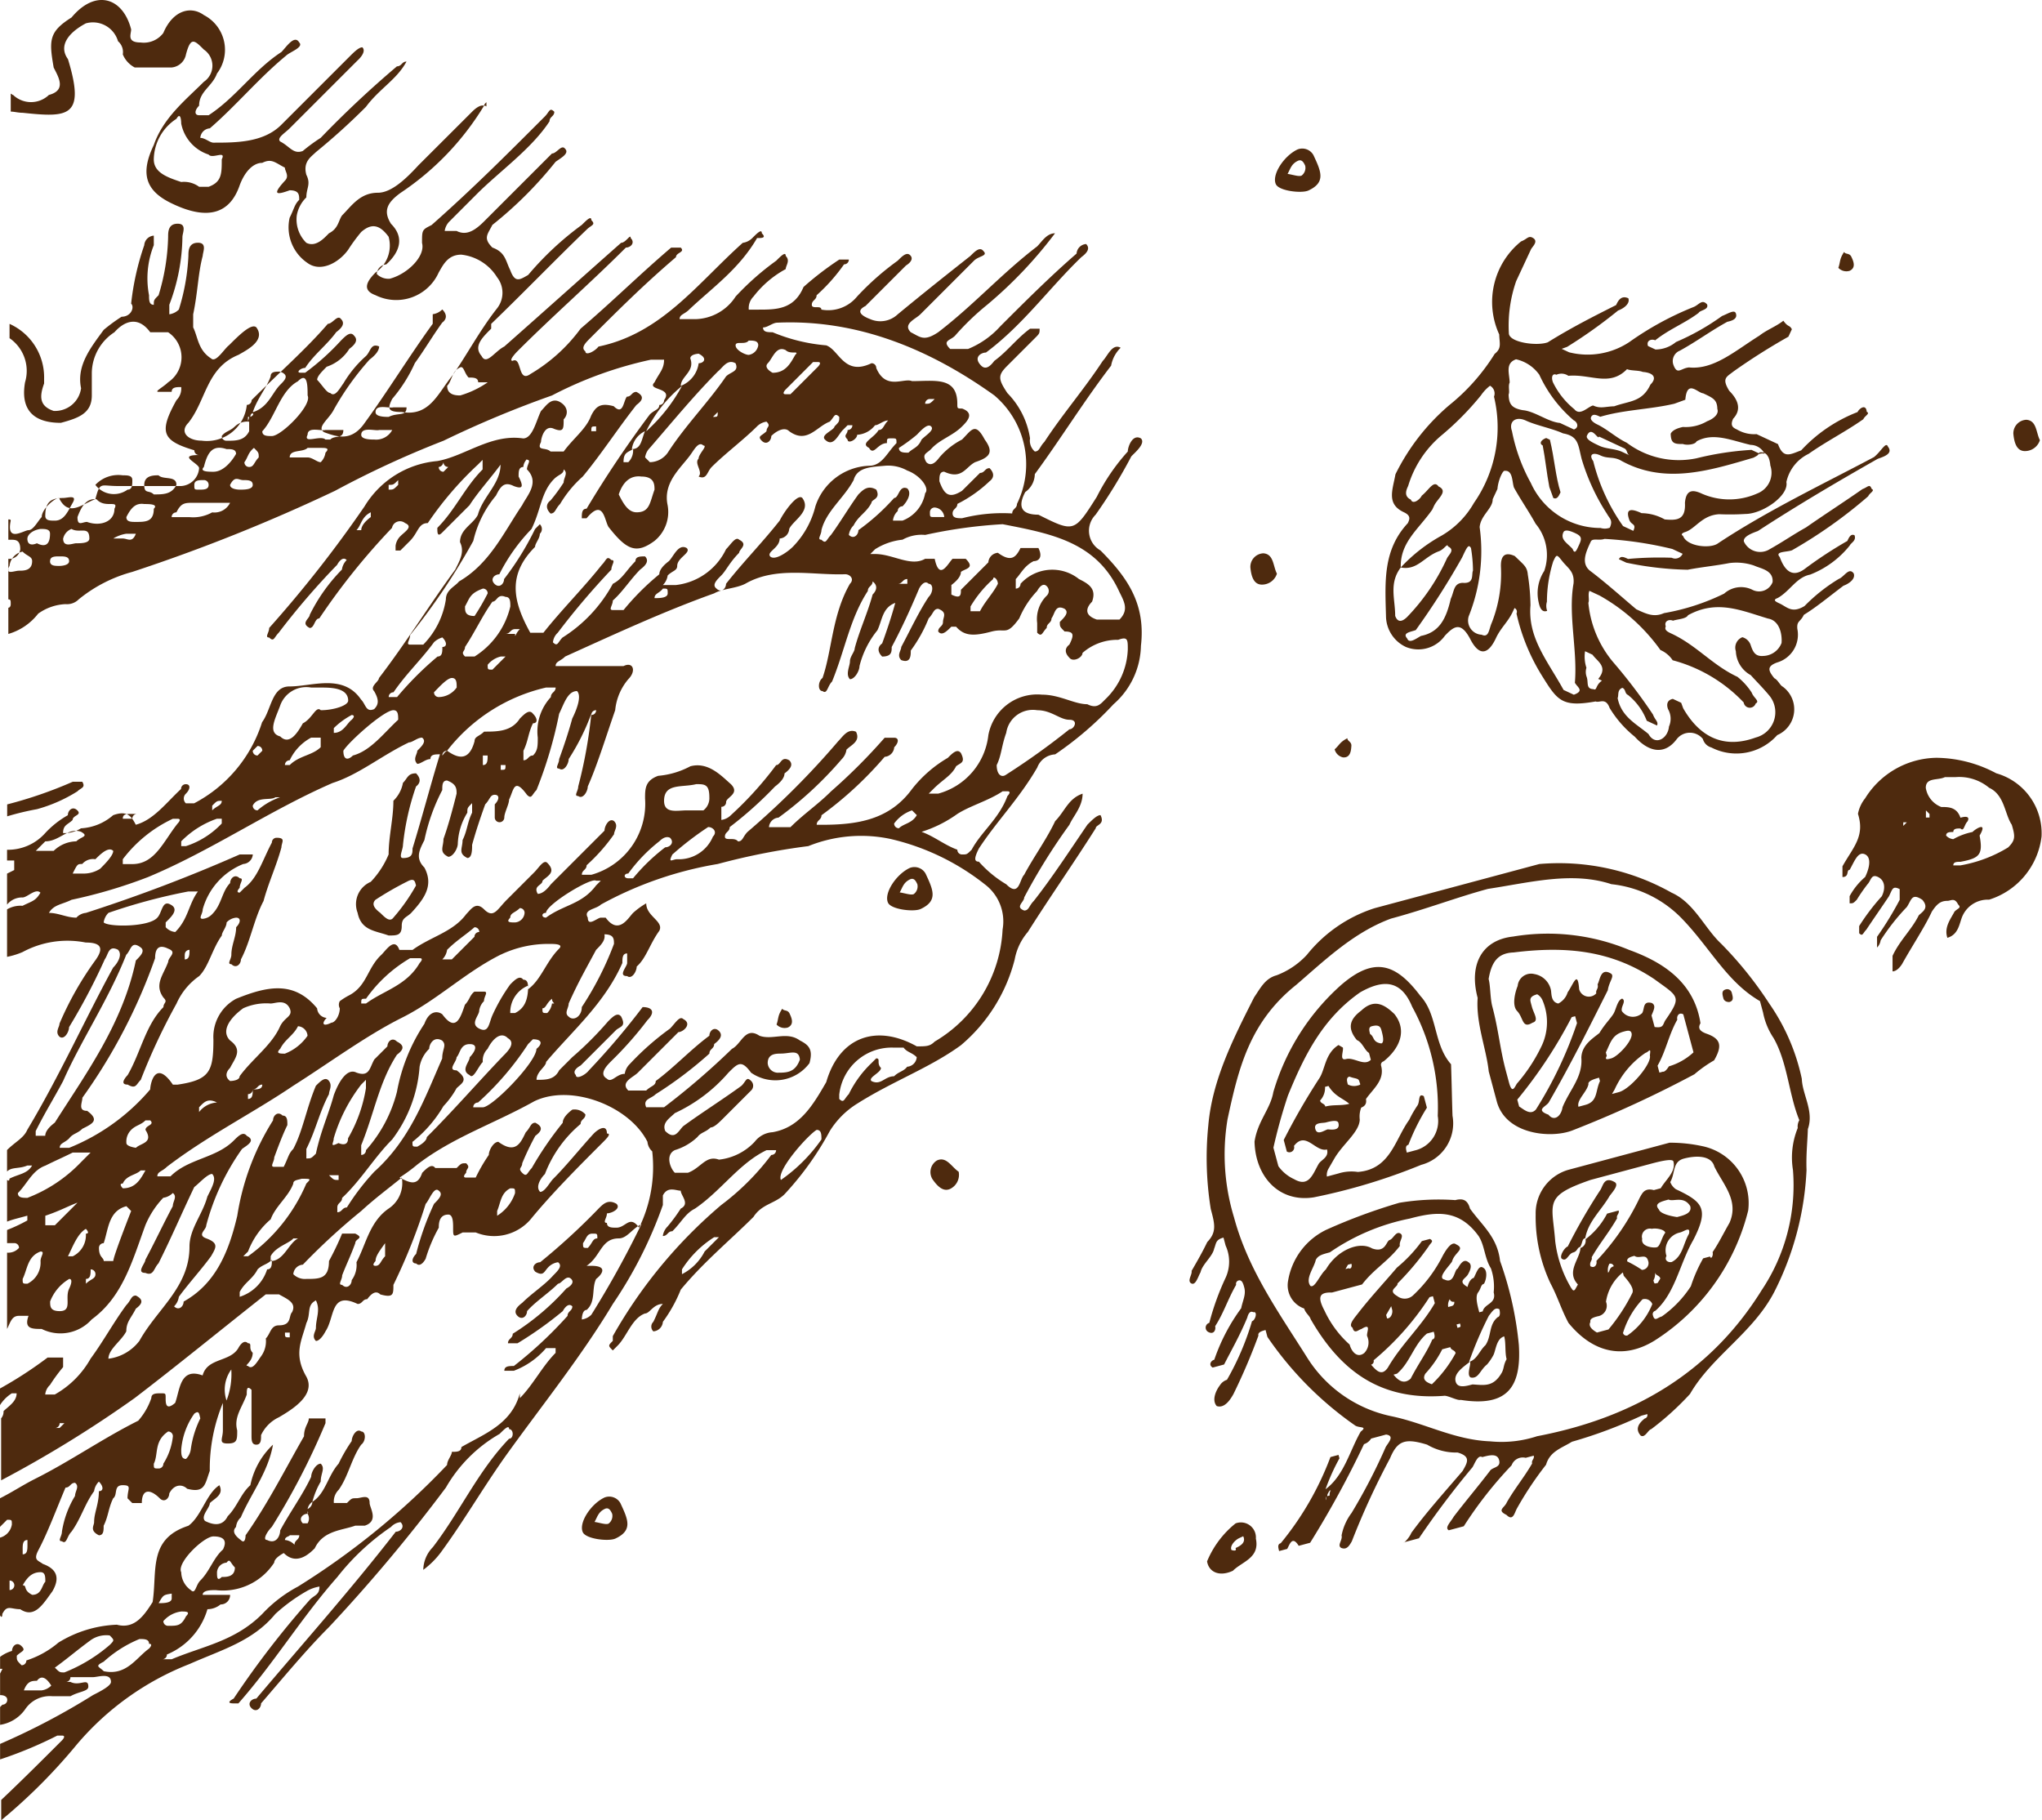 <svg xmlns="http://www.w3.org/2000/svg" viewBox="791 1791.298 117.258 104.514">
  <defs>
    <style>
      .cls-1 {
        fill: #4e2a0e;
      }
    </style>
  </defs>
  <g id="Group_67" data-name="Group 67" transform="translate(790.65 502.659)">
    <path id="Path_1700" data-name="Path 1700" class="cls-1" d="M58.06,102.827c0-.274.274-.753-.548-.753a1.4,1.4,0,0,0-1.3.548c-.548,1.3-1.575,1.575-2.328,1.027a2.246,2.246,0,0,1-.753-3.355c.274-.753,1.027-1.027,1.027-1.848.274-.274.274-.548,0-.548H53.61c-1.575,1.027-2.6,2.6-4.176,3.628-.274.274-.753,1.027-1.027.548-.274-.274.548-.548.753-.753,1.575-1.3,2.875-2.875,4.381-4.176a.589.589,0,0,0,.548-.548c-.274,0-.548-.274-.753-.274-1.3,0-2.875,0-3.9,1.027l-3.9,3.9c-.274.274-.548.548-.753.548-.274-.274.274-.753.274-.753l3.9-3.9c.274-.274.753-.548.548-.753-.548-.274-.753-.753-1.3-.548a9.8,9.8,0,0,1-1.027.753,59.208,59.208,0,0,1-4.381,4.108c-.274,0-.274.274-.548.274.548-1.027,1.575-1.575,2.328-2.6a37.631,37.631,0,0,1,2.875-2.6c.274-.274.753-.548.548-1.3-.274-.548,0-.753,0-1.3a1.9,1.9,0,0,0,.548-1.027A1.878,1.878,0,0,0,48,90.572c-.548-.274-1.027.274-1.3.548-.548.274-.548.753-.753,1.027-.548.548-1.027,1.3-2.054,1.3-.753,0-1.575.753-2.328,1.575L38.481,98.1c-.205.205-.479.411-.685.342,0,.068-.068.137-.137.205v-.274c0,.068.068.068.137.068a15.928,15.928,0,0,1,4.792-5c.753-.548,1.027-1.027.548-1.78-.753-.753-.548-1.575.274-2.328a.589.589,0,0,0,.548-.548.941.941,0,0,0-.753-.274c-1.027.274-2.054,1.3-1.848,2.054,0,.753,0,.753-.548,1.027-2.328,2.054-4.381,4.108-6.5,6.23-.274.274-.274.548-.548.274,0-.274.274-.274.274-.548,1.027-1.575,2.875-2.875,4.176-4.176L39.781,91.8a.956.956,0,0,0,.274-.548h-.685c-.548-.274-1.027,0-1.575.548l-3.9,3.9c-.274,0-.548.548-.753.274-.274-.274.274-.548.548-.753A22.737,22.737,0,0,1,37.317,91.6c.274-.548.548-.753,0-1.3-.753-.274-.753-.753-1.027-1.3-.274-.753-.548-.548-1.027-.274A17.626,17.626,0,0,1,32.182,91.6c-.274.274-.548.548-.548.274-.274-.274,0-.274.274-.548,1.848-1.78,3.628-3.628,5.477-5.408v-.274c.548-.548,1.027-1.027.548-1.575-.274-.548-.753.274-1.3.548-2.328,2.054-4.381,3.9-6.709,5.956-.274,0-.548.548-.548.274-.274-.274,0-.548.274-.548,2.054-2.054,4.176-3.9,6.23-5.956,0,0,.548-.548.274-.548-.548.274-.274-1.3-1.027-.753a9.643,9.643,0,0,0-2.875,2.6c-1.848,1.575-3.355,3.081-5.2,4.655H26.5c-.274-.274.274-.274.274-.548,1.848-1.575,3.355-3.081,4.929-4.655.274-.274.548-.548.274-.753,0-.274-.548,0-.753.274-3.628.753-5.682,3.628-8.284,5.956a.956.956,0,0,0-.548.274c-.274.274-.548.548-.548.274-.274-.274,0-.274.274-.274,1.027-1.78,2.6-2.875,3.9-4.108.274-.274.548-.274.548-.548h-.89a2.826,2.826,0,0,0-2.328,1.3,15.651,15.651,0,0,1-2.328,2.054c-.274.274-.548.548-.548.274-.274-.274,0-.548,0-.753a5.817,5.817,0,0,0,1.848-1.575.94.94,0,0,0,.274-.753H22.05c-1.027,0-2.054,0-2.6,1.3a17.846,17.846,0,0,1-2.054,1.575h-.548a.268.268,0,0,1,.274-.274A10.368,10.368,0,0,1,18.7,87.56c0-.274.274-.274.274-.548s-.548,0-.548-.274a2.141,2.141,0,0,0-2.054.753,15.652,15.652,0,0,1-2.328,2.054c-.274.274-.548.548-.753.274s.274-.548.274-.548l2.328-2.328c.548-.274.274-.548-.274-.753a1.45,1.45,0,0,0-1.575.274c-1.575,1.3-2.875,2.328-4.176,3.355-.274.274-.548.548-.753.274-.274-.274.274-.274.548-.548l3.081-3.081c.274-.274,1.027-.548.548-1.027-.548-.274-.753-.548-1.575,0-2.054,1.575-3.628,3.355-5.682,4.929-.274.274-.548.753-1.027.753a24.716,24.716,0,0,1,3.9-4.108,14.842,14.842,0,0,0,1.848-1.78c.274-.274.753-.274.274-.753H10a5.041,5.041,0,0,0-1.848,1.3c-1.3,1.3-2.875,2.875-4.381,4.176a.589.589,0,0,1-.548.548c-.274-.274,0-.548.274-.753,1.848-1.78,3.355-3.9,5.477-5.477.274,0,.753-.274.274-.753-.274-.274-.548,0-.753.274-.753.548-1.3,1.3-2.054,1.848H5.894c0-.274,0-.274.274-.548l1.575-1.575c.548-.548.548-.753,0-1.575a4.72,4.72,0,0,1-1.3-2.6.815.815,0,0,0-.274-.753c-.274,0-.274.274-.548.548-1.027,1.575-2.328,3.081-3.355,4.655-.274.274-.548,1.027-1.027.753a1.9,1.9,0,0,0,.548-1.027c1.575-2.054,2.875-4.176,4.382-6.23a1.282,1.282,0,0,1,.548-1.027c.548-1.027,0-1.3-.753-1.3-2.054-1.027-2.054-1.027-3.355,1.027a11.654,11.654,0,0,1-1.78,2.6c0,.274-.274,1.027-.753.753-.274-.274.274-.753.548-1.027a29.469,29.469,0,0,1,2.054-3.355A1.3,1.3,0,0,0,2.4,72.91C.828,71.335-.2,69.829.075,67.433a4.567,4.567,0,0,1,1.575-3.355A19.532,19.532,0,0,1,5,61.2a1.163,1.163,0,0,0,1.027-.753c1.027-1.78,2.328-3.081,3.355-4.655.274-.548.274-.753,0-.753a6.6,6.6,0,0,0-1.575-1.3c-.753-.753-.753.274-1.027.548-.548,1.027-1.3,2.054-1.78,3.081-.548.548-.753,1.3-1.575,1.575,0-.753.548-1.3.753-1.78a34.737,34.737,0,0,0,2.6-4.176c0-.274.548-.548,0-.753-.274,0-.274.274-.548.548-1.027,1.3-2.054,2.875-3.081,4.381-.274.274-.548.548-.753.548-.274-.548.274-.548.274-.753,1.3-2.054,2.6-3.9,3.9-5.956a3.334,3.334,0,0,0,.753-1.575A9.518,9.518,0,0,1,10.412,44.5c1.78-1.3,3.9-2.054,5.956-3.355a4.879,4.879,0,0,0,1.575-1.575,17.457,17.457,0,0,1,2.6-3.628c.548-.548,1.3-.548,1.78-1.3,1.3-1.3,2.875-2.6,4.176-4.176a8.325,8.325,0,0,1,1.027-1.848.589.589,0,0,1,.548-.548.379.379,0,0,1,0,.548c-.274.548-.274.753-.548,1.027.548,0,.753-.548,1.027-.548.753-.274,1.027-1.3,1.575-1.848l.274-.274c.274.274.274.274,0,.548v.274a27.744,27.744,0,0,1-6.23,7.531A14.3,14.3,0,0,0,21.3,38.2a.268.268,0,0,0-.274.274h.548c1.575-.753,2.6-2.328,4.108-3.355.548-.274.753-.753,1.3-1.3.274,0,.274-.274.548-.274a.956.956,0,0,1-.274.548A9.8,9.8,0,0,0,26.5,35.12c-.548.274,0,.753,0,1.027.274,0,.753.274,1.027-.274v-.548A24.626,24.626,0,0,1,30.4,29.643c1.848-3.081,4.176-5.956,6.23-8.831,1.3-1.848,2.328-3.628,3.628-5.408a4.841,4.841,0,0,1,1.027-1.027,1.908,1.908,0,0,1-.548,1.3c-1.575,2.054-2.6,4.381-4.381,6.23-.274,0-.274.548,0,.548,0,.274.274,0,.548-.274A8.315,8.315,0,0,0,39.987,19.1,94.405,94.405,0,0,1,46.7,11.09c1.3-1.3,2.6-2.875,3.9-4.381,0-.274.274-.548.548-.274s0,.548-.274.548c-2.6,3.081-5.408,6.23-8.01,9.584-.274,0-.548.274-.274.548a.848.848,0,0,0,.548-.274,13.623,13.623,0,0,0,3.081-2.875c2.054-2.328,3.628-4.929,5.682-7.257h.274c.548,0,0,.274,0,.274a52.092,52.092,0,0,1-4.381,5.682c-.274.274-.548.274-.548.753A2.174,2.174,0,0,0,48,13.144a10,10,0,0,0,1.78-1.3c1.3-1.575,3.081-2.054,4.929-2.875a16.185,16.185,0,0,0,6.5-4.655A32.094,32.094,0,0,1,65.522,0V1.164c-1.164,1.1-2.328,2.259-3.491,3.423,0,0-.274.274,0,.274H62.3a23.622,23.622,0,0,1,3.286-1.369v.89a40.082,40.082,0,0,0-5.34,2.807c-.548.274-1.027.548-1.027.753,0,.548.753.274,1.027.274h1.3a.268.268,0,0,1,.274-.274h-.274c-.548-.274-1.027.274-1.027-.274,0-.274.548-.274,1.027-.548h1.027a1.7,1.7,0,0,0,1.575-.753,2.169,2.169,0,0,1,1.438-.89V6.5l-.137.137a.268.268,0,0,0-.274.274c0,.205.205.274.411.274V8.421l-.137.274h.137v.685a2.141,2.141,0,0,1-.685.342c0,.274-.274.548-.548.274s0-.274.274-.548c0-.274,0-.274-.274-.548a.268.268,0,0,0-.274.274A5.385,5.385,0,0,0,62.236,10.2a6.9,6.9,0,0,1-3.355,1.027c-1.027-.274-1.575.548-2.054,1.3-.274,1.78.274,3.628-2.054,4.381-.753.548-1.027,1.848-1.78,2.328-.274-.548.274-.753.548-1.027,0-.274.548-.753.274-1.027-.548-.274-1.027-.274-1.3.274-.548.548-.753,1.3-1.3,1.78a4.4,4.4,0,0,1-1.3,2.328c.274-1.575,1.3-2.875,1.848-4.176a.848.848,0,0,0,.274-.548c.274-.274,0-.548-.274-.753-.274-.274-.274.274-.274.274-1.3,1.848-2.328,3.9-3.355,5.682,0,.548-.274.753-.274,1.027H46.9V22.8a40.673,40.673,0,0,1,3.081-5.956c.274-.274.548-.753.274-.753-.548-.274-.753.274-.753.548-.548,1.027-1.3,2.054-1.78,3.081,0,.274-.274.753-.548.753-.274-.274,0-.548,0-1.027a4.58,4.58,0,0,0,.479-1.164c-.753.479-.89,1.506-1.506,2.191a9.5,9.5,0,0,1-.753,1.3c0,.274-.274.753-.548.548-.274,0-.274-.548,0-.753.548-.753.753-1.848,1.3-2.6a.941.941,0,0,0,.274-.753h-.753c-.274.274-.274.274-.548.274s-.753.274-.753-.274c0-.274-.548-1.027.274-1.3h.548c.753-.274,1.848-.274,2.328-1.3.274-.274,1.027-1.027,1.78-.274,0,0,.548-.274.548-.548A3.51,3.51,0,0,1,53.2,13.213c.274,0,.753,0,.753-.274H52.378a.536.536,0,0,1,.548-.548,1.2,1.2,0,0,1,.753-.274,4.019,4.019,0,0,1,2.328-2.6.268.268,0,0,1,.274-.274h-.548c-1.78.753-3.628,1.027-5.2,2.6a7.807,7.807,0,0,1-2.054,1.575A43.456,43.456,0,0,0,39.918,20.4c0,.274-.274.548-.274.753-.274,0-.548,0-.548.274-1.3.753-2.875,1.3-3.355,3.081v-.274c-.753.753-1.3,1.848-2.054,2.6v.274h.548a4.533,4.533,0,0,1,1.848-1.3h.548c0,.274-.274.274-.548.274A23.661,23.661,0,0,0,33,28.959c0,.274-.274.274-.274.548.274.274.548-.274.548-.274a21.372,21.372,0,0,1,2.6-1.848h.548c0,.274-.274.274-.274.548a14.115,14.115,0,0,0-3.081,2.6s-.548.274-.274.548.548-.274.753-.274c.548-.548,1.3-1.027,1.78-1.575,0-.274.274-.548.548-.274s0,.548-.274.753c-.548.548-1.3,1.027-1.78,1.575-.274.274-.548.548-.274.753a.956.956,0,0,0,.548-.274c.274-.274.274-.548.753-.274.274.274,0,.548-.274.548a37.324,37.324,0,0,0-3.355,3.081c-.274.274-.548.548-1.027.274-.274-.274.274-.548.548-.548,0-.274.274-.548,0-.548,0-.274-.274-.274-.548-.274-.548,0-.753.753-1.3,0a7.96,7.96,0,0,0-.753,4.381.848.848,0,0,1,.274.548c1.027,2.054,4.381,3.355,6.5,2.328,2.328-1.3,4.655-2.054,6.709-3.628a9.8,9.8,0,0,1,1.027-.753c-.548-.274-1.027-.548-1.3.274-.274.274-.548.548-.753.274H39.371c-.274.274-.274.274-.548.274-.274-.274,0-.274,0-.548,0,0,.274-.274,0-.274h-.548a9.5,9.5,0,0,1-.753,1.3c0,.274-.274.753-.548.753-1.027-.753-1.3,0-1.575.548-.274.274-.274.548-.548.548-.548-.274-.274-.548,0-.753a16.439,16.439,0,0,0,.753-1.575c0-.274.274-.274,0-.548s-.274,0-.548.274a19.552,19.552,0,0,1-1.78,2.6c0,.274-.274.548-.548.753a.814.814,0,0,1-.753-.274c0-.274.274-.274.274-.548A6.991,6.991,0,0,0,34.3,37.105c.274-.274.548-.753.274-1.027-.274,0-.548.548-.753.753-.753.753-1.575,1.78-2.328,2.6-.274.274-.753.548-.753,0-.274,0,0-.274.274-.548,1.3-1.3,2.875-2.875,4.108-4.381a2.765,2.765,0,0,1,3.149-.753h.753c.548-.274.548-.274.548.274,0,.274,0,.753.274.753.548,0,.548-.548.548-.753a8.693,8.693,0,0,0,.753-1.78s.274-.548.548-.274c.274,0,.274.274,0,.548a16.1,16.1,0,0,1-1.027,2.875c-.274.274-.548.548-.274.753.274.274.548-.548.753-.753A32.9,32.9,0,0,1,43,30.739c0-.548,0-.753.753-.548.274.274.548,0,.753-.274.274,0,.274-.274.548-.274,1.575.753,1.3-.753,1.848-1.575,0,0,.274-.548.548-.548.274.274,0,.548,0,.753,0,.548-.274,1.027,0,1.575.548-.274.274-.753.548-1.3.274-1.027.753-1.78,0-3.081-.548-1.027.753-1.848,1.575-2.328A2.137,2.137,0,0,0,50.6,22.113c0-.274,0-.548.274-.548s.274.274.274.548v2.6c.274.274.274,0,.274-.274.274-.753.753-1.3.548-2.054,0-.548,0-.753.548-.753s.274.274.274.753v1.575a9.887,9.887,0,0,0,.753-3.9c.274-.753.274-1.3,1.3-1.027.274.274.753.274,1.027-.274,0-.274.274-.548.548-.274.548.548,1.027.548,1.027-.274h.548l.274.274c0,.548-.274.753.274.753s.274-.548.548-.753c.274-.548.274-1.027.548-1.575,0-.274,0-.548.274-.548.548.274.274.548.274.753,0,.548-.274,1.027-.274,1.78-.274,0-.274.274,0,.548a.956.956,0,0,0,.274-.548c.548-.753.753-1.575,1.3-2.328.274-.274.274-.753.548-.548.274,0,0,.274,0,.548a5.588,5.588,0,0,1-.753,2.054c0,.274-.274.548,0,.753.274,0,.274-.274.548-.274.548-1.3,1.027-2.6,1.575-3.628.274-.548,0-.548-.274-.753-.753-.274-1.027-.753-.548-1.575.548-.753,1.027-1.575,1.848-1.027.548,0,.753.274,1.027-.274,0-.205.068-.205.137-.068v4.45a.934.934,0,0,0-.685.753c0,.274,0,.274.274.274l.411-.411v1.643c-.685.342-1.3.753-1.985,1.1-2.054,1.027-3.9,2.328-5.956,3.355a3.832,3.832,0,0,0-.753,1.3c0,.274-.274.274-.548.274s-.274,0-.274-.274,0-.753-.548-.274c-.274.753-.274,2.054-1.575,1.575-.274,1.027-1.575.753-2.054,1.575,0,0-.274.548-.548.274-.274,0,0-.274-.274-.548,0-.548.548-.753.274-.753-.274-.274-.548.274-.753.548a1.469,1.469,0,0,0-.274,1.027c-.274.274-.274.753-.753.753-.753,0-.548.548-.753.753-.274.548.274.753.753,1.027h.753c2.6-2.054,5.2-4.176,7.531-5.956a67.8,67.8,0,0,1,7.668-4.724v3.56a.579.579,0,0,0-.137.411c-.274.274-.753.548-.753,1.027h.274a2.176,2.176,0,0,0,.685-.685v.958a23.4,23.4,0,0,0-2.738,1.78h-.89v-.548a9.79,9.79,0,0,0,.753-1.027.848.848,0,0,0,.274-.548h-.548a5.374,5.374,0,0,0-2.054,2.054c-.753,1.027-1.3,2.054-2.054,3.081-.274.274-.274.548-.548.548-.548-.274-.274-.548,0-.753.274-.548.548-.753.548-1.3.274-.548,1.027-1.027,1.027-1.575a2.654,2.654,0,0,0-1.78,1.027c-1.027,1.848-2.875,3.081-2.875,5.408,0,1.027-.753,1.848-1.027,2.875-.274.548-.548,1.027-.274,1.3.274,0,.753-.548,1.027-.753.753-1.575,1.3-2.875,2.054-4.381.274-.274.274-.753.753-.548.548,0,0,.548,0,.753-.548,1.027-1.027,2.054-1.575,3.081,0,.274-.274.548,0,.753a.956.956,0,0,1,.548-.274,5.16,5.16,0,0,0,1.027-1.575c.753-2.054,1.3-4.108,3.081-5.408a2.41,2.41,0,0,1,2.875-.548c.548,0,1.027,0,.753.753H64.5c.411,0,.479-.342.685-.753v4.381h0a.815.815,0,0,0-.685.274.268.268,0,0,0,.274.274h.411v.753a9.423,9.423,0,0,0-1.164.548v.274c.479-.137.822-.205,1.164-.342v2.4c-.068-.068-.137-.068-.137.068-.548.274-1.027.274-1.3.753h.274c.479-.205.89-.068,1.164-.342v1.232h0c-.479.479-.958.685-1.164,1.164-1.848,3.081-3.355,6.435-4.929,9.311-.274.274-.548.753-.274,1.027.548.274.548-.274.753-.548a35.682,35.682,0,0,1,2.054-3.9c0-.274.274-.753.548-.548.274.274,0,.548,0,.753a18.522,18.522,0,0,1-2.054,3.628c-.548.753-.274,1.027.548,1.027a5.416,5.416,0,0,0,3.628-.548,4.429,4.429,0,0,1,.89-.274V52.3a1.528,1.528,0,0,1-.89.205c-.548.274-.753.274-1.027.753.274.274.753-.274,1.027-.274a1.105,1.105,0,0,0,.89-.411v1.78l-.411.205v.548h.411v.616a2.869,2.869,0,0,0-2.191.958,5.376,5.376,0,0,1-1.3,1.027c0,.274-.274.548-.548.274s.274-.274.274-.548c.274-.274.548-.274.548-.753a1.757,1.757,0,0,0-1.027.274,3.062,3.062,0,0,0-1.848.753c-.753.274-1.027,0-1.3-.548-1.027.274-1.78,1.3-2.6,2.054a.268.268,0,0,1-.274.274c-.274,0-.274-.274,0-.548a.379.379,0,0,0,0-.548h-.479a7.969,7.969,0,0,0-3.9,4.655c-.548.753-.548,2.054-1.575,2.054-1.3,0-3.081.753-4.108-.753-.274-.274-.274-.753-.753-.548-.274.274-.274.548,0,1.027.274.274-.274.548-.274.753-1.575,2.054-2.875,4.176-4.381,6.23-.274.548-.548,1.027-.274,1.575,0,.753-.753,1.027-1.027,1.575-.274,1.027-1.3,1.78-1.3,2.875.548-.753,1.3-1.575,1.78-2.328l1.575-1.575c.274-.274.274,0,.274.274-1.027,1.027-1.575,2.328-2.6,3.355v.548l.274-.274a19.532,19.532,0,0,0,2.875-3.355c.548,0,.548-.548,1.027-1.027l.548-.548h.274v.274a.956.956,0,0,1-.274.548c-.274.274-.753.548-.274.753a.465.465,0,0,0,.753-.274,38.609,38.609,0,0,0,4.176-5.2c.274,0,.274-.548.548-.548.548.274,0,.548,0,.753a9.985,9.985,0,0,1-1.848,2.6.956.956,0,0,1-.274.548c.274.274.548-.274.548-.274a42.509,42.509,0,0,0,3.355-3.9c.274-.274.274-.548.548-.274.274,0,0,.274,0,.548a69.636,69.636,0,0,0-5.477,6.983,5.429,5.429,0,0,1-4.176,2.6c-1.575.274-3.081,1.575-4.929,1.3-.548,0-.753,1.027-1.027,1.575-.274.274-.548.753-1.027.548-.548-.274-.548-.753-.274-1.027,0-.548,0-.753.548-.548.548.274.753-.548.753-.753.274-.548-.274-.274-.548-.548h-.753c-.548.753-1.3,1.3-1.575,2.054-.274.548-.548.753-1.3.548-.548-.548-.548.274-.753.548-.274,0-.274.274-.548.274-.548-.274-.274-.548,0-.753,1.027-1.3,2.054-2.875,3.081-4.108a6.6,6.6,0,0,0,1.3-1.575c.274-.274.274-.548.548-.548.274.274.274.548,0,.753a9.79,9.79,0,0,0-.753,1.027c0,.274-.274.548,0,.753,0-.274.274-.274.548-.548.753-.753.753-1.78,1.3-2.875a10.466,10.466,0,0,0,1.848-2.6c.274,0,.548-.274.274-.548s-.548,0-.548.274a16.4,16.4,0,0,0-1.78,2.875l-.274.274a.379.379,0,0,1,0-.548c0-.274.274-.548.274-.753,1.575-1.575,1.3-3.081.274-4.929h-.753c-1.027,1.3-2.328,2.6-3.355,3.9-.274.274-.274.548-.548.274-.274,0,0-.274,0-.548a42.6,42.6,0,0,0,3.081-3.628.848.848,0,0,0,.274-.548c-.274-.274-.274,0-.548.274A8.31,8.31,0,0,0,30.4,70.993c-.548.274-.753.753-1.3,1.3,0,.274-.274.274-.548.274-.274-.274,0-.548.274-.753.548-.548,1.027-1.3,1.575-1.78,0-.274.274-.548,0-.548h-.616a14.523,14.523,0,0,1-2.054,2.054c0,.274-.274.548-.548.753-.274.274-.548,1.027-1.027.753-.274-.274.548-.548.548-1.027,0-.274.274-.274.548-.548a.956.956,0,0,1,.274-.548h-.753A3.646,3.646,0,0,0,23.9,72.978c-.274.274-.548.753-.753.548-.548-.274,0-.548,0-.753.548-.548.753-1.027,1.027-1.3s.548-.548.274-.753c-.274-.274-.548,0-.548.274-1.027,1.3-2.054,2.328-3.081,3.628-.274.548-1.027,1.575-1.3,1.3-.548-.753.548-1.3.753-1.78a.589.589,0,0,1,.548-.548c0-.548.753-.753.548-1.027-.274-.274-1.027.274-1.3.548a5.07,5.07,0,0,0-1.3,2.328,3.379,3.379,0,0,1-3.081,2.328c-.753,0-1.027.753-1.575,1.3,0,.274,0,.274.274.274s.274,0,.274-.274c.548,0,.753-.753,1.027-.274.548.274-.274.548-.548,1.027-.274,0-.274.274-.548.548.274,0,.548-.274.753-.274a1.4,1.4,0,0,1,1.027-.548c0-.274.548-.548.548-.274.274.274,0,.274,0,.548a.268.268,0,0,0-.274.274h.274l.274-.274c.274-.274.548-1.027,1.027-.548.274.274-.548.548-.548.753-.274.274-.274.274-.274.548.274.274.274,0,.548-.274.753-.274,1.3-1.3,2.328-.548.274.274.753,0,1.027-.274,0-.274.274-.548.548-.274s0,.274-.274.548c0,.274-.274.274,0,.548a.956.956,0,0,0,.548-.274c.753-.753,1.848-1.575,2.6-2.328.274-.274.274-.753.753-.548-.274.274.274.753,0,1.027,0,.274-.548.753-.274.753.274.274.548-.274.753-.548.548-.753,1.575-1.575,1.3-2.875a2.141,2.141,0,0,1,.753-2.054c1.027-.753,1.575-.548,2.6.753.274.274.274,1.78,1.3.548h.274c0,.274,0,.548-.274.548a62.207,62.207,0,0,1-3.628,5.408c-.274.274-.548.274-.548.548a.268.268,0,0,0-.274.274c-.548.753,1.027.548.548,1.027-.274.548-.548.753-.548,1.3h.753a22.476,22.476,0,0,0,5.682-2.054,60.161,60.161,0,0,0,6.23-2.6,55.649,55.649,0,0,0,6.23-2.875,100.587,100.587,0,0,1,11.638-4.655A8.25,8.25,0,0,0,61.072,70.1a.941.941,0,0,1,.753-.274,2.9,2.9,0,0,0,1.575-.548,3.347,3.347,0,0,1,1.712-1.164v1.506c-.068,0-.137.068-.137.205,0,.205,0,.274.137.274v2.328a.626.626,0,0,0-.685.548c0,.548.274.548.548.548h.137V74.69c-.068,0-.137,0-.137-.068.274-1.3-.753-.548-1.027-.548s-.548.548-.753.753c0,.548-1.027,1.3-1.027,1.027-.548-1.027-1.3-.274-2.054,0-.274,1.027-.274.753-1.3.753H55.185a1.1,1.1,0,0,0-1.027,1.027c0,.274,1.3.753,0,.753a.268.268,0,0,1,.274.274c1.848.548,2.054,1.027,1.027,2.875a.941.941,0,0,0-.274.753c.274,0,.548,0,.548-.274h.753c.274,0-.274.274-.548.548a1.727,1.727,0,0,0,0,2.875h1.027c.753,1.027,1.575.548,2.054,0a2.826,2.826,0,0,0,1.3-2.328v-1.3c0-1.027.753-1.3,1.78-1.575,1.575,0,2.328.753,2.054,2.328a2.278,2.278,0,0,0,.89,2.533v.822a3.365,3.365,0,0,1-1.985-3.149v-.274c.274-.753.274-1.3-.548-1.575a1.509,1.509,0,0,0-1.575,1.3c.274,1.3-.548,2.328-1.3,3.355a9.8,9.8,0,0,1-1.027.753c-.548,0-.753.548-.548.753a15.143,15.143,0,0,1-.753,3.355.589.589,0,0,1-.548.548v-.548a5.144,5.144,0,0,0,.274-2.875c0-.274,0-.548-.274-.548,0,.274,0,.274-.274.548a12.276,12.276,0,0,0-.548,3.355c0,.274,0,.753-.548.753s-.274-.548-.274-.753a11.275,11.275,0,0,1,.753-3.9v-.548a.956.956,0,0,0-.548.274,12.152,12.152,0,0,0-.548,3.081c0,.274,0,.753-.548.753s-.274-.548-.274-.753c.274-1.027.274-2.054.548-3.355v-.753c-.274-.548-.274-1.3-1.027-1.78-.274-.274-.753.548-1.027.753-.548.548-1.3,1.3-1.575,1.027-.548-.753.548-1.3,1.027-1.575,1.848-.753,1.848-2.6,2.875-3.9.548-.548,0-1.027-.753-1.027a2.305,2.305,0,0,0-2.6,2.054.268.268,0,0,0-.274.274c-1.575,1.575-3.081,2.875-4.381,4.381-.274,0-.548.548-.753.274-.274-.274,0-.548.274-.753.548-.753,1.3-1.3,1.78-2.054.274,0,.548-.274.274-.274h-.274a13.884,13.884,0,0,0-2.054,1.848c-.274.274-.548.548-.753.274-.274-.274,0-.548.274-.753a2.451,2.451,0,0,1,1.3-1.027c.274-.274.548-.548.548-.753-.274-.274-.548-.753-.753-.753-.274-.274-.548.274-.753.548a6.6,6.6,0,0,1-1.3,1.575c-.274.274-.274.753-.753.548,0-.274.274-.548.548-.753a15.891,15.891,0,0,0,2.054-2.875c.274-.548,1.027-1.027.548-1.3-.753-.274-1.575-.548-2.328.548-1.3,1.78-2.6,3.9-3.9,5.682v.548a.956.956,0,0,0-.548.274c-.274-.274-.274-.548,0-.753.548-.753,1.027-1.575,1.575-2.328a8.542,8.542,0,0,1,1.3-2.054c.274-.548.274-.753-.548-.753-1.575-.274-2.054,1.027-2.875,2.054-.753,1.027-1.575,2.6-2.6,3.9a1.439,1.439,0,0,0,0,1.78,2.768,2.768,0,0,0,2.054,1.3c.753,0,1.027-.548,1.3-1.027a2.674,2.674,0,0,1,3.628-1.3c.753.274.548.753,0,1.3a1.875,1.875,0,0,0-.753,2.054c.548.753,1.027.753,1.575.274a9.8,9.8,0,0,0,.753-1.027c.548-.753,1.575-1.3,2.328-.753a2.469,2.469,0,0,1,1.027,2.6c-.274.548-.274.753-.548,1.027,0,.274,0,.548.548.548.753-.274,1.027-.274.274.548-.274.274,0,.548,0,.753.548.274.753.548,1.3.274.548,0,1.027-.548,1.3-1.3.548-1.575,1.78-2.054,3.9-1.027,1.575.753,1.78,1.78,1.027,3.355-.548,1.575-1.848,2.6-2.875,3.628a1.116,1.116,0,0,0,0,1.848c.548.548.753.753,1.027-.274a.925.925,0,0,1,.822-.753h2.122a1.484,1.484,0,0,1,.685.753.814.814,0,0,0,.274.753,1.5,1.5,0,0,0,1.848,1.027c1.027-.548,1.575-1.3,1.027-2.054-1.027-3.355,0-3.355,2.6-3.081.274,0,.479.068.685.068V99.13c-.068,0-.068-.068-.137-.068a1.488,1.488,0,0,0-2.054,0c-1.027.274-.548,1.027-.274,1.575.274,1.575.274,2.054-1.027,2.875C60.114,105.154,58.539,104.675,58.06,102.827Zm-2.6-5.135a2.826,2.826,0,0,0,1.3-2.328c0-.753-.753-1.027-1.575-1.3a1.469,1.469,0,0,1-1.027-.274H53.61c-.753.274-.753.753-.753,1.575-.274.548.548,0,.753.274a2.344,2.344,0,0,1,1.575,1.78S55.185,98.172,55.459,97.692ZM21.776,85.712c0-.274-.274-.274-.548-.274a10.143,10.143,0,0,0-3.081-.753c-.753-.274-1.027-1.78-2.6-1.027a.268.268,0,0,1-.274-.274c-.548-1.3-1.575-.548-2.054-.753-1.3,0-2.6.274-2.6-1.3,0-.274,0-.274-.274-.274-.753-.274-.274-.753,0-1.027.548-.548,1.3-.753,1.78-1.3.274-.274.548-.274.274-.753-.274-.274-.548,0-.753.274a4.275,4.275,0,0,1-1.3,1.027c-.548.548-.753,1.027-1.3,0-.548-.753-.274-1.027.548-1.3.548-.274.753-1.027,1.78-.548.274,0,.274-.274.274-.548-.274-.753-.548-1.027-1.3-.548L9.316,77.36c-.274,0-.274.274-.548.274-.274-.274-.274-.548,0-.753a7.626,7.626,0,0,1,1.848-1.3c0-.274.274-.274.274-.548s-.274-.274-.548-.274a9.332,9.332,0,0,1-2.875.274c0,.274-.274.274-.274.548a5.181,5.181,0,0,0,1.3,6.23c3.628,2.6,7.8,4.381,12.46,4.176C21.229,85.986,21.5,85.712,21.776,85.712Zm1.575-1.027c0-.274-.548-.548-.753-.548a.653.653,0,0,0-.548.548c0,.274.274.274.548.274C22.8,84.685,23.351,84.959,23.351,84.685ZM21.5,83.658c.274-.274-.274-.548-.274-.548-.753,0-1.027.548-1.3,1.027-.274.274.274,0,.548.274C21.023,84.685,21.229,83.932,21.5,83.658Zm4.45.274c-.274-.753.548-1.027.548-1.575a1.635,1.635,0,0,0-1.027,1.3c-.274,0-.548.274,0,.548C25.4,84.206,25.952,84.206,25.952,83.932Zm-5.477-1.78s.274-.274,0-.274H20.2l-1.575,1.575s-.274.274,0,.274H18.9Zm3.9,1.027c1.3-1.3,2.6-2.875,3.9-4.381a.956.956,0,0,0,.274-.548l-.274-.274a1.282,1.282,0,0,0-1.027.548C26.226,80.1,24.925,81.4,23.9,82.9c-.274.274-.753.274-.548.753C23.83,83.932,24.1,83.384,24.378,83.179Zm15.54-.822c0-.548-.548-.548-.753-.548a5.507,5.507,0,0,0-1.575.753h.548c0,.274.274.274.548.274.274.274.274.753.548.548C39.644,83.179,39.644,82.631,39.918,82.357ZM50.05,82.9c.205-.616.753-1.232,1.027-2.054-.89.274-1.1,1.1-1.575,1.575-.274.274-.548.548,0,.753C49.776,83.179,50.05,83.179,50.05,82.9Zm-1.575-.274c1.027-.548,1.3-2.054,2.054-2.875,0-.274-.274-.274-.548-.274-.548,0-2.328,1.78-2.054,2.328C47.928,82.357,47.928,83.179,48.476,82.631Zm-19.99-2.875a9.593,9.593,0,0,0-2.054,2.6A7.7,7.7,0,0,0,28.485,79.756ZM12.466,81.33c-.274,0-.274,0-.548.274h.274A.268.268,0,0,0,12.466,81.33Zm31.56-.479c0-.274-.548-.274-.753-.274-.548.274-1.027,0-1.027.548H43C43.273,81.057,44.026,81.33,44.026,80.851Zm7.188-.274c-.137.068-.205.137-.137.205C51.146,80.783,51.214,80.714,51.214,80.577Zm-26.836.274.274-.274C24.378,80.577,24.378,80.577,24.378,80.851Zm26.973-.274V80.3c0,.068-.068.205-.068.274Zm.753-.548c.274-.274.548-.274.753-.548a.268.268,0,0,0-.274-.274c-.548,0-1.027,0-1.3.548V80.3A1.006,1.006,0,0,0,52.1,80.03ZM12.945,79.55a9.8,9.8,0,0,1,1.027-.753c0-.274-.274-.274-.548-.274-.274.274-.548.274-.753.753-.274.274-.753.548-.548.753S12.74,79.756,12.945,79.55Zm18.69.205h-.274v.274C31.635,80.03,31.635,80.03,31.635,79.756Zm13.213-.205c0-.274-.548-.274-.753-.274a1.05,1.05,0,0,0-1.027.548h.753C44.026,79.756,44.847,80.03,44.847,79.55Zm3.081,0c.274-.548-.753,0-1.027-.274h-.274c-.274.274-.753,0-.753.548H46.9C47.175,79.756,47.928,80.03,47.928,79.55Zm-18.621-.822c-.548,0-.548.548-.753,1.027A1.326,1.326,0,0,0,29.307,78.729Zm.479-.753h-.274a.941.941,0,0,0-.274.753C29.581,78.523,29.786,78.523,29.786,77.976Zm19.169.274H47.928c-.274,0-.548-.274-.753-.274a.956.956,0,0,0-.274.548c-.274.274,0,.274.274.274h.753C48.2,78.523,48.955,78.729,48.955,78.25Zm2.6-.274a.268.268,0,0,0-.274-.274c-.274,0-.274.274-.548.548,0,.274,0,.274.274.548C51.351,78.523,51.351,78.25,51.556,77.976Zm2.328-.274c.274-.274-.274-.274-.548-.274-.548,0-1.027.548-1.3,1.027,0,.274.274.274.548.274C53.4,79,53.679,78.523,53.884,77.7Zm-18.347,0c.274,0,.274-.274.274-.548-.274-.548-.274-.753.274-.548.548.274.753,0,1.027-.548a6.218,6.218,0,0,0,1.3-2.6,37.282,37.282,0,0,1,3.628-5.408c0-.274.274-.548,0-.548h-.753a4.72,4.72,0,0,0-1.3,2.6c0,.548-.548.753-.753,1.027-1.78,1.027-2.6,2.875-3.628,4.381-.274.548-1.027,1.3-.274,2.054,0,.274-.274.548,0,.548C35.263,78.25,35.537,77.976,35.537,77.7Zm4.861,0a.268.268,0,0,0-.274-.274l-.274.274a.268.268,0,0,1,.274.274C40.192,77.7,40.4,77.7,40.4,77.7Zm-23.824-.753c.548-1.027,1.575-1.78,1.848-2.875,0-.274.274-.548,0-.548-.274-.274-.274,0-.548.274-.548.753-1.027,1.575-1.575,2.328-.274.274-.548.548-1.027.274-.274-.548.274-.548.274-.753.274-.548.753-.753,1.027-1.3a.956.956,0,0,0,.274-.548c-.274-.274-.548,0-.548.274a12.512,12.512,0,0,0-2.054,1.848c-.274,0-.274.753-.753.548-.274-.274,0-.753.274-1.027a.268.268,0,0,0,.274-.274.848.848,0,0,0,.274-.548h-.548a2.067,2.067,0,0,0-1.3,1.575c-.274.274.274,1.027,1.027,1.3a2.246,2.246,0,0,0,1.3.274C15.546,77.7,16.368,77.7,16.573,76.949Zm13.487-.822c-.274-.548-.548-1.027-1.027-1.027-.753,0-.753.548-1.027,1.3,0,.274,0,.753.753.753C29.307,77.223,29.786,76.949,30.06,76.127Zm27.247.548c0-.548-.274-.274-.548-.548-.548,0-1.027,0-1.3.548,0,.548.753.274,1.027.548C56.759,77.223,57.307,77.223,57.307,76.675Zm2.807,0a1.333,1.333,0,0,0-1.848-.274c-.274,0-.274.274-.274.548s.274.274.548.274A1.813,1.813,0,0,0,60.114,76.675Zm-7.736,0c0-.274-.548-.274-.548-.274-.274,0-.753,0-.753.274s.274.274.548.274S52.1,77.223,52.378,76.675Zm-9.105,0V76.4c-.274,0-.274,0-.548.274v.274C43,76.675,43,76.675,43.273,76.675Zm11.159,0c0-.274,0-.274-.274-.274s-.548,0-.548.274a.268.268,0,0,0,.274.274C54.158,76.949,54.432,76.949,54.432,76.675Zm7.531-.753c.753,0,1.027-.274,1.027-1.027,0-.274-.274-.274-.548-.274-.548,0-.753.548-1.027,1.027S61.688,75.922,61.962,75.922Zm-.822-1.1c0-.548-.274-.274-.548-.274-.753-.274-1.575,0-1.575.753-.274.548.548,0,1.027.548C60.662,75.922,60.935,75.374,61.141,74.827Zm-5.682.274a.268.268,0,0,0,.274-.274H54.706a2.246,2.246,0,0,0-1.3.274,1,1,0,0,0-1.027.548h2.054C54.979,75.648,55.185,75.648,55.459,75.1Zm2.875-.274c0-.274-.274-.274-.548-.274-.548,0-1.027,0-1.027.753-.274.274.274.274.548.274C57.786,75.648,58.06,75.374,58.334,74.827ZM12.192,75.1c0-.274,0-.274-.274-.274H11.37a.589.589,0,0,0,.548.548A.268.268,0,0,0,12.192,75.1Zm32.929-1.027h-.274c0,.274-.274.548-.548.753V75.1C44.847,74.827,44.847,74.347,45.121,74.074ZM12.466,73.8a2.246,2.246,0,0,0,1.3-.274,3.625,3.625,0,0,0,1.575-.548l.274-.274h-.274c-1.027,0-2.054-.753-2.875-.274h-.548c-.274-1.3-.753-.274-1.027,0h-.753c-.548-.548,0-.548.274-.753,0-.274.274-.548.548-.753v-.548c-.548-.274-.548,0-.548.274L8.837,72.225a.589.589,0,0,1-.548.548c-.753-.548-1.027-.274-1.3.274H5.962c-.274-.548,0-.753.274-.753.548-.274.753-.753,1.027-1.027v-.548a.268.268,0,0,0-.274.274,2.459,2.459,0,0,1-3.355.274c-.548-.274-1.027-.548-.753-1.3.274-.274.548-.753-.274-1.027h-1.3c-.548.548-.274,1.027,0,1.575,1.3,2.875,3.9,3.355,6.709,3.9A27.914,27.914,0,0,0,12.466,73.8Zm49.5-.205c0-.548-.548-.274-.753-.274-.274,0-.753,0-.753.274,0,.753.548.274,1.027.548A.767.767,0,0,0,61.962,73.594Zm2.054,0c0-.548-.548-.274-.548-.274-.548-.274-.753,0-.753.548,0,.274.274.274.548.274C63.742,74.074,64.016,73.8,64.016,73.594Zm-4.929,0h-.548c-.274,0-.548-.274-.753.274h.548A2.03,2.03,0,0,0,59.087,73.594Zm5.956-1.575c.274-.548-.274-.274-.548-.274s-.753,0-.753.548c0,.274.274.274.548.548A.925.925,0,0,0,65.043,72.02Zm-2.328.274c0-.274-.274-.274-.548-.274,0,0-.548,0-.548.274s.274.274.548.274S62.715,72.567,62.715,72.294ZM22.8,70.993c.548-.274,1.3-.274,1.78-.548,2.875-1.027,5.682-2.328,8.558-3.628.274-.274.548-.274.548-.548h-3.9c-.548.274-.753-.274-.274-.753a3.222,3.222,0,0,0,.753-1.78c.548-1.575,1.027-3.149,1.575-4.381,0-.274.274-.753.548-.548.274,0,0,.274,0,.548a27.123,27.123,0,0,0-.753,4.176,13.17,13.17,0,0,1,1.3-2.6c0-.274.274-.753.548-.548.274,0,0,.274,0,.548-.274.753-.548,1.575-.753,2.328-.274.548-.548,1.3-.274,1.575.548,0,.753-.753,1.027-1.3a24.741,24.741,0,0,1,1.3-4.381c.274-.274.274-.548.548-.274.753,1.027.753.274,1.027-.274,0-.274.274-.753.274-1.027a.274.274,0,1,1,.548,0v.753c-.274.274-.274.548,0,.548s.274-.274.548-.548c.274-.753.548-1.575.753-2.328,0-.274,0-.753.274-.753.548.274.274.548.274,1.027-.274.548-.274,1.027-.548,1.575V58.4c.274-.274.274-.274.274-.548a3.642,3.642,0,0,0,.548-1.78c0-.274.274-.753.548-.753.548.274.274.548.274,1.027-.274.753-.548,1.78-.753,2.6,0,.274,0,.548.548.753.274,0,.274-.274.274-.548a11.115,11.115,0,0,0,1.027-2.875c.274-.548.548-1.027,0-1.575-.548-1.027,0-1.78.753-2.6.274-.274.548-.274.548-.753,0-.548.274-.548.753-.548.753.274,1.575.274,1.78,1.3a1.39,1.39,0,0,1-.753,1.78,5.161,5.161,0,0,0-1.027,1.575c0,1.027-.274,2.054-.274,3.081a1.9,1.9,0,0,0-.548,1.027c-.274.274-.274.548-.753.548-.274-.274-.274-.548,0-.753A14.794,14.794,0,0,0,42.451,56c0-.274.274-.753,0-.753-.548,0-.548.274-.548.548-.548,1.78-1.027,3.628-1.575,5.408.274,0,.548,0,.548-.274.274,0,.548-.274.753-.274.274.274,0,.548,0,.753-.274.274-.548.548-.274.753.274,0,.548-.274.753-.274,1.575-.753,2.875-1.848,4.381-2.328,3.628-1.575,6.983-3.9,10.611-5.408a28.681,28.681,0,0,1,4.381-1.3c.548-.274,1.027-.274,1.3-.753-.548,0-1.027-.274-1.575-.274a.848.848,0,0,1-.548.274,90.508,90.508,0,0,0-8.831,3.355h-.753a.589.589,0,0,1,.548-.548,3.931,3.931,0,0,0,2.328-2.6c0-.274.274-.548,0-.548a.848.848,0,0,0-.548.274c-.548.548-.548,1.3-1.027,1.78,0,.274-.274.548-.548.274-.274,0,0-.274,0-.548,0,0,.274-.274,0-.274l-.274.274c-.753.548-1.027,1.575-1.575,2.6a.268.268,0,0,1-.274.274c-.548,0-.274-.274-.274-.548.274-1.027.753-2.054,1.027-3.081.548-1.027.753-2.328,1.3-3.355,0-.274.274-.548.548-.274.274,0,0,.274,0,.548,0,.548-.274,1.027-.274,1.575-.274.274-.274.548,0,.548a.848.848,0,0,0,.548-.274c0-.274.274-.548.274-.753.548-.753.753-1.78,1.3-2.328a3.788,3.788,0,0,0,1.3-1.575,35.685,35.685,0,0,0,2.054-4.381c.274-.274.274-.548.753-.274.548,0,0,.548,0,.548-.753,1.3-1.027,2.875-2.054,3.9,0,.274-.274.274,0,.548.548.753,0,1.3-.274,2.054,0,.274-.548.548,0,.753.548.274.753,0,.753-.548a31.967,31.967,0,0,1,4.176-8.01c0-.274.274-.753-.274-.753-.753-.548-.274-.753.274-1.027.274-.274.548-.274.753-.548.274-.274.548-.274.548-.548H61.62a11.961,11.961,0,0,0-4.655,3.355c0,.274-.274,1.78-1.3.274H55.39c-1.848.274-2.054.753-2.054,2.6a2.483,2.483,0,0,1-1.3,2.328c-1.848.753-3.355,1.027-4.655-.548a.589.589,0,0,0-.548-.548c.274-.274.274-.548-.274-.274-.205,0-.479.411-.479.822a.431.431,0,0,1,0,.411,3.823,3.823,0,0,1-.548.342c-1.027.548-1.027,1.575-1.848,2.328-.274.274-.753,1.027-1.027.274H41.9c-1.027.753-2.328,1.027-3.081,2.054-.274.274-.548.753-1.027.274-.548-.548-.753,0-1.3.548l-1.575,1.575c-.274.274-.548.753-.753.548-.548-.548,0-.753.274-1.027,0-.274.548-.274.274-.753-.274,0-.548.274-.753.548l-3.081,3.081c0,.274-.274.753-.548.548-.274-.274,0-.548,0-.753a10.367,10.367,0,0,1,1.575-1.78c0-.274.274-.274.274-.548h-.548a4.233,4.233,0,0,0-3.081,4.381c0,.548,0,1.027-.753,1.3a4.764,4.764,0,0,0-1.848.548c-1.027.274-1.78-.548-2.328-1.027-.548-.548.274-.753.274-1.027a.268.268,0,0,1,.274-.274v-.753a.956.956,0,0,0-.548.274,20.157,20.157,0,0,0-2.6,2.875c-.274,0-.274.548-.753.274-.274-.274,0-.548.274-.753,0-.274.274-.548.548-.753a22.233,22.233,0,0,1,2.6-2.328c0-.274.274-.274.274-.548s-.548,0-.753-.274c-.274,0-.274.274-.548.548a46.67,46.67,0,0,0-5.2,5.2c-.274.274-.548.753-1.027.548-.274-.548.274-.753.548-1.027a.956.956,0,0,1,.274-.548,21.107,21.107,0,0,1,3.628-3.355.589.589,0,0,0,.548-.548H20.2c-.753.753-1.575,1.3-2.328,2.054a32.673,32.673,0,0,0-3.081,3.081h-.548c-.274,0-.274-.274,0-.548a.589.589,0,0,1,.548-.548,21.106,21.106,0,0,1,3.628-3.355c0-.274.274-.274.274-.548h-.274c-2.054,0-3.9.274-5.2,2.054A7.275,7.275,0,0,1,11.165,61c-.274.274-.548.548-.753.274-.274-.548,0-.548.274-.753.274-.548.753-.753,1.3-1.3l.274-.274h-.548A3.928,3.928,0,0,0,8.837,62.3a2.855,2.855,0,0,1-3.081,2.328c-1.027,0-1.848-.548-2.6-.548-.548-.274-.753,0-1.027.274a4.168,4.168,0,0,0-1.3,2.875c0,.548,0,.753.548.548a3.03,3.03,0,0,0,2.054-.753c0-.274.548-.548.753-.274.274.274.274.548,0,.753-.274.548-.274.753.274.753.274.274.274.274.274.548-.274.274-.548.548-.274.753.548.274.548-.274.753-.548,0-.274.274-.274.274-.548.274-.274.274-.548.548-.274v.548a1.877,1.877,0,0,1-.548,1.575.379.379,0,0,0,0,.548c.274.274.548-.274.548-.274a5.162,5.162,0,0,0,1.027-1.575c.753-1.027.753-.548,1.575-.753,1.027-.274,1.575-.274,2.054.274h.274c.274-.274.548-.548.753-.274,0,.274-.274.274-.274.548s-.274.548.274.753c.274,0,.274-.274.548-.548a8.325,8.325,0,0,1,1.027-1.848c0-.274,0-.753.548-.548.274.274,0,.548,0,.753-.548,1.027-1.027,2.054-1.575,2.875-.274.274-.274.753,0,.753.274.274.548-.274.548-.274.548-1.3,1.027-2.328,1.575-3.355,0-.274,0-.548.548-.548.274.274.274.548,0,.753-.274.753-.548,1.575-.753,2.328.753-.274.753-1.027,1.027-1.575a5.28,5.28,0,0,0,1.027-2.054c0-.274.274-.753.548-.753.274.274,0,.753,0,1.027s-.274.548-.274.753c-.274,1.027-.753,2.054-1.027,3.081-.274.274-.274.548,0,.753,0-.274.274-.274.274-.548,1.027-1.575,1.3-3.355,2.054-5.2.274-.274.274-.753.548-.548.274,0,.274.548,0,.753-.548,1.575-.548,3.628-1.575,5.408-.274.274,0,.548.274.548C18.9,71.472,21.023,72.02,22.8,70.993Zm-14.24.274a6.6,6.6,0,0,0,1.3-1.575v-.274H9.317c-.274.548-.753,1.027-1.027,1.575C8.29,71.267,8.563,71.472,8.563,71.267Zm5.477-.274h-.548v.274C13.766,71.267,13.766,70.993,14.04,70.993Zm13.966-.822c-.274,0-.753,0-.753.274s0,.274.274.274C27.732,70.445,28.006,70.445,28.006,70.171Zm10.885-.479c0-.274,0-.548-.548-.548a12.712,12.712,0,0,0-.753,1.3.268.268,0,0,0,.274.274C38.617,70.445,38.617,70.171,38.891,69.692Zm-1.575.274c.548-.753,1.027-1.78,1.575-2.6,0-.274.274-.274,0-.548h-.548a4.658,4.658,0,0,0-2.054,2.875c0,.274,0,.548.274.548C37.043,70.445,37.043,69.966,37.317,69.966Zm-.753-1.848h-.548c0-.274,0,0-.274.274h.274C36.29,68.391,36.29,68.118,36.564,68.118Zm4.108-.479c.753-1.027,1.575-1.78,2.328-2.875a.268.268,0,0,0,.274-.274h-.479a18.647,18.647,0,0,1-2.328,2.328c-.274,0-.274.274-.274.548-.274,0-.274.274,0,.548A1.177,1.177,0,0,0,40.671,67.638Zm-3.081-1.3c0-.274,0-.274-.274-.274l-.753.753h.274A1.365,1.365,0,0,0,37.591,66.338Zm3.081-1.575a.268.268,0,0,0-.274-.274,1.282,1.282,0,0,0-1.027.548c0,.274,0,.548.274.548S40.4,65.037,40.671,64.763Zm-.753-3.355c-.753-.548-1.3-.479-1.575.548,0,.274-.274.274-.548.548-.753,0-1.575,0-2.054.753-.274.274-.548.548-.753.274-.274-.274-.274-.548,0-.548.274-.548.274-1.027.548-1.575v-.548c-.274,0-.274.274-.548.274-.274.274-.274.548-.274,1.027a2.906,2.906,0,0,1-.753,2.328c0,.274-.274.274-.274.548h.548A10.036,10.036,0,0,0,39.918,61.408Zm9.584,2.6c.274-.753.753-1.575,0-1.78-.548-.548-1.027.274-1.3.753-.548.274-.753,1.027-1.027.753-.753,0-1.575.274-1.575.548,0,.753,1.027.753,1.575.753h.548A1.589,1.589,0,0,0,49.5,64.01ZM7.81,62.435c.274-.753.274-1.3.548-1.848,0-.548-.274-.753-.548-.548a41.6,41.6,0,0,0-3.628,2.6c-.274,0-.548.548,0,.548s1.027.548,1.848.548A1.545,1.545,0,0,0,7.81,62.435Zm23.824,1.027a.268.268,0,0,0-.274.274A.268.268,0,0,0,31.635,63.462Zm14.24-2.054c0-.548-.274-.548-.548-.274-1.027.274-1.78,1.3-2.6,2.054,0,.274,0,.548.274.548C43.547,63.736,45.6,61.888,45.874,61.408Zm.548,1.3v-.274c-.548,0-.753.548-1.027.753-.274.274,0,.274,0,.274A4.43,4.43,0,0,0,46.422,62.709Zm2.533-1.848a.268.268,0,0,0,.274-.274h-.274c-.548.548-1.3.548-1.78,1.027v.548h.548A2.837,2.837,0,0,0,48.955,60.861Zm1.848.822.274-.274a.268.268,0,0,0-.274-.274l-.274.274A.268.268,0,0,0,50.8,61.682Zm-10.611-.548c-.068.068-.137.205-.274.274h0A.268.268,0,0,0,40.192,61.135Zm-2.328-.548c-.274,0-.274.274-.274.548h.274Zm-1.027,0v-.274c-.274,0-.274,0-.274.274Zm-9.379-2.054c0-.753-.753-.548-1.3-.548H25.2a.883.883,0,0,0-.342.753c0,.753.274.753.753.753C26.431,59.286,27.458,59.56,27.458,58.533Zm33.682.548a8.648,8.648,0,0,1,2.328-1.027,15.527,15.527,0,0,0,1.711-.411v.685a24.477,24.477,0,0,0-3.765,1.3h-.548C60.662,59.286,60.935,59.286,61.141,59.081Zm-50.523-1.3a7.209,7.209,0,0,1,2.054-1.027c-.753-.274-1.3-.753-2.054-1.027a.268.268,0,0,0-.274-.274c-.274,0-.274,0-.548.274-.548,1.027-1.575,1.78-2.054,3.081,0,0-.274.274,0,.274h.274C8.837,58.533,9.864,58.259,10.617,57.78Zm40.46.479a.268.268,0,0,0-.274-.274,3.832,3.832,0,0,1-1.3.753h.274C50.05,58.533,50.8,58.807,51.077,58.259Zm2.328,0v-.274c-.274.274-.548.274-.548.548C53.131,58.533,53.131,58.533,53.4,58.259ZM14.246,57.232a.268.268,0,0,0-.274-.274c-.274.274-.753.274-1.027.753l.274.274A2.108,2.108,0,0,0,14.246,57.232Zm44.294.274h-.548a.268.268,0,0,1-.274.274h.274C58.334,57.78,58.539,57.78,58.539,57.506Zm-3.355-1.3v-.274h-.274a4.913,4.913,0,0,0-2.054,1.3v.274h.274A5.281,5.281,0,0,0,55.185,56.206Zm3.355-1.027V54.9h-.548c-1.3,0-1.78,1.3-2.6,2.328,0,0-.274.274,0,.274h.274A7.681,7.681,0,0,0,58.539,55.179Zm-31.56.274c.274-.548,0-.274-.274-.274a2.117,2.117,0,0,0-2.054,1.3c-.274.274,0,.548.274.548A17.85,17.85,0,0,0,26.979,55.452Zm36.01.753.548-.548H62.51a1.908,1.908,0,0,1-1.3.548c-.274.274-.753.274-.274.548C61.688,57.027,62.168,56.206,62.989,56.206Zm-43.814-.274a38.883,38.883,0,0,0,5.2-1.027,21.131,21.131,0,0,0,6.709-2.328c.274-.274,1.027-.274.753-.753,0-.548-.548,0-.753,0h-.274c-.753-1.027-1.3,0-1.575.274a4.343,4.343,0,0,1-.753.548c0-.753-1.027-1.027-.753-1.575.548-.753.753-1.575,1.3-2.054,0-.274.274-.753.548-.548.548,0,0,.548,0,.753v.548c.274,0,.274-.274.274-.548,1.027-2.328,2.875-3.9,4.381-5.682,0-.274.548-.548.548-1.027-.548,0-1.027,0-1.3.548l-.753.753a19.361,19.361,0,0,0-2.054,2.054c-.274.274-.548.548-.753.274-.274-.548,0-.548.274-.753l2.054-2.054s.548-.274.274-.548c0-.274-.548,0-.753.274a42.59,42.59,0,0,0-3.081,3.628c-.548,0-.753-.274-.274-.753a20.855,20.855,0,0,1,2.054-2.328c.274-.274.753-.753.274-1.027-.274-.274-.548.274-1.027.274a.956.956,0,0,1-.274.548,15.651,15.651,0,0,1-2.328,2.054c-.274.274-.548.753-.753.548-.548-.274,0-.753.274-.753l2.328-2.328c.274-.274,1.027-.548.548-1.027H28.485c-.274.274-.548.274-.548.548-1.027.753-2.054,1.848-3.081,2.6,0,.274-.274.548-.548.274s0-.548.274-.753c0-.274.274-.274.274-.548a22.763,22.763,0,0,1,3.081-2.328c.274-.274.753-.274.548-.753H27.459a42.52,42.52,0,0,0-3.9,3.355c-.548.274-.753,1.3-1.575.753-.753-.274-1.575.274-2.328-.274-.548-.274-.753-.548-.548-1.3a2.441,2.441,0,0,1,3.355-.548c.548.753.753.548,1.3,0A9.135,9.135,0,0,1,26.842,40.6c.274-.274.753-.548.548-1.027-.548-.548-.753,0-1.027.274-1.027.753-2.328,1.575-3.355,2.328-.274.274-.274.548-.548.274a.379.379,0,0,1,0-.548l1.575-1.575c.274-.274.548-.548.753-.548.274-.274.548-.274.753-.548a3.252,3.252,0,0,1,1.3-.753c.548-.274.274-1.027,0-1.3h-.753c-.753.274-1.027,1.027-1.78.753a3.292,3.292,0,0,0-2.054,1.027,1.4,1.4,0,0,1-1.027.548c-1.575.274-2.328,1.575-3.081,2.875-.753,2.6-2.875,3.355-5.2,2.054-.548,0-.753,0-1.027.274a7.914,7.914,0,0,0-3.9,6.435,2.665,2.665,0,0,0,1.027,2.6,13.71,13.71,0,0,0,5.408,2.6A8.114,8.114,0,0,0,19.175,55.932Zm8.558.274a9.2,9.2,0,0,0,1.78-1.848c.274,0,.274-.274,0-.274h-.274a11.128,11.128,0,0,1-1.848,1.78c-.274,0-.548.274-.274.548C27.253,56.479,27.458,56.479,27.732,56.206Zm32.382-1.027a.814.814,0,0,0,.753-.274c.274,0,.274,0,.548-.548h-.548a1.757,1.757,0,0,0-1.027.274c-.274.274-.753.753-.753,1.027C59.361,55.932,59.84,55.452,60.114,55.179Zm-17.868-1.3a18.516,18.516,0,0,0,1.78-1.027c.274-.274,0-.548-.274-.753-.274-.274-.548-.548-.753-.274a10.778,10.778,0,0,0-1.3,1.848C41.767,53.878,41.767,54.152,42.246,53.878Zm-8.01-1.78c.274,0,.274-.274,0-.274-1.027.753-2.054.753-2.875,1.848l-.274.274h.274C31.635,54.152,34.236,52.577,34.236,52.1Zm25.125,0a.956.956,0,0,0,.274-.548c-.274-.274-2.6-.274-3.081.274-.274.274-.274,1.027-.753.753-.548-.274,0-.753.274-1.027v-.274A.848.848,0,0,0,55.527,51c-.753.753-.753,1.575-1.3,2.328h.548A32.854,32.854,0,0,0,59.361,52.1ZM36.29,51.824c.274-.274,0-.274-.274-.274a.589.589,0,0,0-.548.548.268.268,0,0,0,.274.274C36.016,52.1,36.29,52.1,36.29,51.824Zm3.628-1.848a.956.956,0,0,1,.274-.548h-.548l-1.3,1.3A.268.268,0,0,1,38.07,51a.268.268,0,0,0,.274.274C38.891,50.8,39.371,50.523,39.918,49.976Zm-8.557,0c.548-1.027,1.027-1.848,1.575-3.081,0-.274.274-.548,0-.753-.274-.274-.753,0-.753.548a18.029,18.029,0,0,0-1.848,3.628c0,.274,0,.548.548.548C30.813,50.523,31.087,50.25,31.361,49.976Zm5.477-.274c2.054-1.027,3.628-2.6,5.682-3.628s4.176-2.6,6.23-3.9c2.328-1.575,4.929-2.875,7.257-4.655.274-.274.548-.274.548-.548H55.8C54.774,38,53.2,38,52.172,39.022c-.274.274-.548.548-.753.274-.548-.274,0-.548.274-.753a13.494,13.494,0,0,0,2.054-4.381c0-.274.548-.548,0-.753-.753-.274-.548-.548-.274-1.027.548-.753,1.3-1.575,1.848-2.328a.956.956,0,0,1,.274-.548c-.274-.274-.548,0-.548.274-1.848,1.027-2.6,2.875-3.081,4.929a14.384,14.384,0,0,1-2.054,5.477c0,.274-.274.548-.548.274-.274,0-.274-.274-.274-.548.274-.548.548-1.3.753-1.848,0-.274.274-.548,0-.548H49.3c-.274.548-.274.753-.548,1.027-.548,1.027-.753,2.328-1.3,3.628-.274.274-.548.548-.753.274s0-.548,0-.753c.548-1.027.753-2.054,1.3-3.149V38c-.274,0-.274,0-.548.274-.274,1.3-.753,2.328-1.027,3.355-.274.753-.753,1.575-1.3,1.3-.753-.274-.753.274-1.027.753l-.753.753c0,.274-.274.548-.548.274-.548-.274-.274-.548,0-.753,1.027-1.575,1.3-3.355,2.054-5.2V38.2a.268.268,0,0,0-.274.274,7.968,7.968,0,0,0-1.78,3.355,10.42,10.42,0,0,1-1.575,3.9c-.274.753-.753.753-1.027.548-.753-1.027-1.027-.274-1.3.548-.274.274-.274.548-.548.753H37.8c-.274,0,0-.274,0-.548a.956.956,0,0,0,.274-.548c0-.274.548-.753,0-1.027s-.548.274-.753.753a10.233,10.233,0,0,1-1.027,1.78c-.274.274-.548.548-.753.274-.274,0-.274-.274-.274-.548-.753.548-1.027,1.575-1.78,2.328-.274.274.274.274.548.274A6.332,6.332,0,0,0,36.837,49.7Zm21.5,0c1.027-2.6,2.6-4.929,3.628-7.257.548-1.027,1.027-1.78,1.575-2.875V39.3h-.548c0,.274-.274.548-.548.753-1.78,2.807-3.9,5.682-4.655,9.311-.274.274-.548.548-.274.753C58.06,50.523,58.06,49.976,58.334,49.7Zm-3.355,0v-.274c-.274,0-.274.274-.274.548A.268.268,0,0,0,54.979,49.7ZM44.573,47.169c.274,0,.274,0,.274-.274h-.274c-1.027.753-2.328,1.027-3.081,2.328,0,0-.274.274,0,.274h.548A8.1,8.1,0,0,0,44.573,47.169Zm10.406,2.259v0ZM36.29,46.347h-.274c-.548.274-.753.753-.753,1.575A1.649,1.649,0,0,0,36.29,46.347Zm-1.848.274c0-.274,0-.274-.274-.274a.956.956,0,0,0-.274.548c-.274,0,0,0,0,.274C34.236,46.895,34.236,46.621,34.441,46.621Zm15.609.274a3.2,3.2,0,0,0,1.575-.274c.753-.548,1.3-1.3.753-1.848-.753-.548-.274-1.027,0-1.575.274-.274.274-.548,0-.753,0,0-.548,0-.548.274-.753,1.027-1.848,1.78-2.328,2.875-.274.548-.753.548-.548,1.027C49.229,47.169,49.776,46.895,50.05,46.895Zm-3.9-.205h0v0Zm3.354-2.4c.274-.274,0-.274-.274-.274a2.825,2.825,0,0,0-1.3,1.027.589.589,0,0,0,.548.548C48.75,45.047,49.229,44.841,49.5,44.293Zm-11.912,0a.941.941,0,0,0,.274-.753c.274-.274.548-1.027.753-.753.548.274,0,.753,0,1.027-.274.274-.548.753,0,.753s.548-.548.753-.753c0-.274.548-.753,0-.753-.753-.548-.274-.753,0-1.027a4.966,4.966,0,0,1,.753-1.027,7.419,7.419,0,0,1,1.78-2.054c0-.274,0-.274-.274-.274,0,0-.548.274-.548.548-1.575,1.575-2.875,3.081-4.381,4.655-.274.274-.753.753-.274,1.027C36.837,45.32,37.317,44.841,37.591,44.293Zm-2.6.548.274-.274a16.923,16.923,0,0,1,2.875-3.355.268.268,0,0,0,.274-.274h-.548c-.548,0-3.081,2.6-3.081,3.355C34.441,44.567,34.441,44.841,34.989,44.841Zm5.956-.548a1.9,1.9,0,0,0,.548-1.027,7.835,7.835,0,0,1,1.575-4.176c1.027-1.027,1.78-2.328,2.875-3.355,0-.274.274-.274.274-.548v-.274c-.274,0-.274.274-.548.274a13.381,13.381,0,0,1-1.575,2.054c-2.054,1.848-2.875,4.176-3.9,6.5,0,.548-.274.753,0,1.027C40.671,45.047,40.945,44.567,40.945,44.293Zm-23.55-2.6v-.274c-.274-.274-.274,0-.548.274a6.237,6.237,0,0,1-1.3,1.78l-.274.274c-.274,0,0-.274-.274-.548,0-.274.753-.548.548-.753-.548-.274-.753.274-1.3.274-.274.274-.548.274-.753.548a.589.589,0,0,0-.548.548c.274.274.548.274.753.548h.548A3.025,3.025,0,0,0,17.395,41.692Zm3.355,2.328c.274,0,.753,0,.753-.548a.589.589,0,0,0-.548-.548c-.548,0-1.027,0-1.3.753C19.722,44.293,20.2,44.02,20.749,44.02Zm23.824-1.506.274-.274a9.41,9.41,0,0,0,1.575-3.081c0-.274.274-.548-.274-.274,0,0-.548-.274-.548.274a8.373,8.373,0,0,0-1.027,2.875Zm6.5-.548c-.274,0-.548,0-.548.274C50.8,42.24,50.8,41.966,51.077,41.966Zm.274-.274v-.274c-.274,0-.274.274-.274.548A.268.268,0,0,1,51.351,41.692Zm1.78-.479v0Zm1.027-.274v-.274a1.4,1.4,0,0,1-1.027.548C53.679,41.487,53.884,41.213,54.158,40.939Zm3.9-1.3a.941.941,0,0,0,.274-.753c0-.205-.548-.274-.548-.274-.274.274-1.027.274-.548,1.027,0,.274-.548.274-.274.548h.274C57.512,39.912,57.786,39.912,58.06,39.638ZM20.749,36.763a9.328,9.328,0,0,0-2.328,2.328c0,.274,0,.548.274.548C19.175,39.364,21.023,37.311,20.749,36.763Zm42.24.822c.753-.274,1.027-1.027,1.575-1.575,0-.274-.274-.274-.548-.274a8.4,8.4,0,0,0-3.081,2.054l-.548.548h1.027C61.962,38.064,62.442,37.858,62.989,37.584Zm-4.45-1.027c.274,0,0-.274,0-.274-.753,0-1.027.548-1.3,1.027h.274C57.786,37.037,58.334,37.037,58.539,36.558ZM44.847,34.983A37.314,37.314,0,0,0,48.2,31.9a.589.589,0,0,0,.548-.548A.941.941,0,0,0,48,31.081c-.753,0-1.3,0-1.3,1.027a16.449,16.449,0,0,0-.753,1.575H45.19c-.548-.274,0-.274,0-.548.274-.753.548-1.3.753-1.848,0-.274.274-.548,0-.548-.274-.274-.548,0-.548.274a1.469,1.469,0,0,0-.274,1.027c-.548,1.027-.753,2.328-1.848,3.081a1.752,1.752,0,0,0-.753,1.78C43.273,36.284,44.026,35.736,44.847,34.983Zm1.3,1.78v.274H46.7C46.422,36.763,46.422,36.763,46.148,36.763Zm2.6-.205c.274-.753,1.027-1.3,1.3-2.054a4.532,4.532,0,0,0,1.3-1.848l.274-.274h-.274A9.908,9.908,0,0,0,48,36.558c-.274.274-.274.274.274.274C48.476,36.763,48.75,36.763,48.75,36.558ZM37.043,34.983v-.274a2.451,2.451,0,0,0-1.027,1.3c0,.274,0,.274.274.274C36.837,36.01,36.837,35.462,37.043,34.983Zm25.946-.274v-.548h-.548l-1.3,1.3C61.688,35.257,62.168,34.983,62.989,34.709Zm-3.355-1.575a.268.268,0,0,0,.274-.274c0-.548-.274-.548-.274-.753h-.548c0,.274-1.027,2.875-1.027,2.875l.274.274C59.361,34.983,59.361,33.956,59.635,33.135Zm-29.575.274c1.027,0,1.027-1.027,1.848-1.575h-.274c-1.027,0-.548-.548-.274-.753.274-.548,0-1.3.548-1.78.274,0,.274-.548.274-.548a.956.956,0,0,0-.548.274,55.381,55.381,0,0,0-2.875,5.2C29.307,33.956,29.581,33.408,30.06,33.408Zm31.628-1.027h-.274a1.346,1.346,0,0,0-.753,1.3c-.274,0,0,.274,0,.274C61.141,33.682,61.415,32.929,61.688,32.381Zm-29.575.753c0-.274,0-.274-.274-.274-.274.274-.274.548-.548.548,0,.274,0,.274.274.274C31.908,33.682,31.908,33.408,32.114,33.135Zm-5.682-1.506v-.274a2.986,2.986,0,0,0-1.3,1.3l-.548.548-.274.274h.274A5.948,5.948,0,0,0,26.431,31.628Zm23.619.753v-.274c-.753,0-1.027,1.027-1.575,1.3h.274C48.955,33.135,49.776,32.929,50.05,32.381Zm-6.024-.274s.274-.274,0-.274-.274.274-.548.548v.753C43.82,32.655,44.026,32.381,44.026,32.108ZM64.29,31.081c0-.274,0-.274-.274-.274a1.346,1.346,0,0,0-.753,1.3c0,.274-.274.548,0,.548C64.016,32.381,64.016,31.628,64.29,31.081ZM50.8,31.628c.274-.548.753-.753,1.027-1.3v-.274a2.412,2.412,0,0,0-1.575,1.575c-.274,0-.274.274-.274.548C50.256,31.9,50.529,31.9,50.8,31.628Zm9.858-.548v-.274c-.274.274-.548.274-.548.548a.268.268,0,0,0,.274.274C60.388,31.355,60.388,31.081,60.662,31.081Zm2.054-1.3c0-.274,0-.548-.548-.548-.753,0-.274.753-.548,1.3,0,0-.274.548,0,.548A2.57,2.57,0,0,0,62.715,29.78Zm-13.76-2.054V28h.274C49.229,27.726,49.229,27.726,48.955,27.726ZM52.583,24.1a4.194,4.194,0,0,0-.274,1.78A1.954,1.954,0,0,0,52.583,24.1Zm1.848-.753a4.139,4.139,0,0,0,.753-2.054c0-.274,0-.548-.274-.548a.956.956,0,0,0-.274.548,5.71,5.71,0,0,1-.548,1.78C54.158,23.345,54.158,23.55,54.432,23.345Zm8.01-.822h-.274l-.274.274h.274A.268.268,0,0,1,62.442,22.523Zm-5.682-2.054c0-.274,0-.274-.274-.274a.268.268,0,0,0-.274.274,3.625,3.625,0,0,0-.548,1.575.268.268,0,0,0,.274.274C56.759,21.77,56.485,21.017,56.759,20.469Zm-8.831-2.6a.462.462,0,0,0-.274.411A.629.629,0,0,0,47.928,17.868Zm0,0v0Zm0-.274c.274,0,.548-.274.274-.548h-.274a.522.522,0,0,0,0,.548.1.1,0,0,0,0,.137Zm1.3-1.506a.848.848,0,0,1-.548-.274c0,.274-.274.274-.274.548h.548C48.955,16.293,49.229,16.293,49.229,16.088Zm5.956-1.848a1.282,1.282,0,0,0-.548-1.027c-.274-.274-.274.274-.548.548-.548.548-.753,1.3-1.3,1.78-.274.548,0,.753.548.753S55.459,14.787,55.185,14.24Zm9.105,1.3v-.274c-.274,0-.274.274-.274.548v.274C64.29,16.088,64.29,15.814,64.29,15.54Zm-11.707-.753a.589.589,0,0,0,.548-.548c0-.274,0-.548-.274-.274-.274,0-.753,0-.753.548C52.378,14.787,52.378,15.061,52.583,14.787Zm11.707-1.3c-.274,0,0-.274-.548-.548-.548,0-.548.548-.753.753,0,.274,0,.548.274.548C63.742,14.24,64.016,13.966,64.29,13.487Zm.753.274v-.548a.274.274,0,1,0,0,.548Zm-8.558-1.3c-.274,0-.753,0-.753.274v.274C56.212,12.939,56.212,12.939,56.485,12.46Zm-.274-1.027a.268.268,0,0,0-.274-.274c-.548,0-.753,0-1.027.548-.274.274,0,.274.274.274A1.619,1.619,0,0,0,56.212,11.433Zm4.176-1.1c.753-.548,1.3-1.027,2.054-1.575-.274-.274-.274-.274-.548-.274a9.114,9.114,0,0,0-2.6,1.575c-.274.274-.274.274,0,.548A1.558,1.558,0,0,0,60.388,10.337Zm-.753-1.232c.548-.274.274-.274,0-.548-1.3-.274-1.848.753-2.6,1.3,0,0-.274.274,0,.274,0,.274.274.274.548.274A7,7,0,0,0,59.635,9.105Zm3.834-1.1c.274,0,.548,0,.753-.548H63.195a.956.956,0,0,0-.548.274C62.989,8.284,63.263,8.284,63.468,8.01Z" transform="translate(65.941 1393.153) rotate(180)"/>
    <path id="Path_1708" data-name="Path 1708" class="cls-1" d="M9.476,25.9v-.472A36.074,36.074,0,0,0,11.482,22.3c.236-.472.472-.649-.236-1.121-.649-.236-1.121-.649-.885-1.357,0-.472-.236-.472-.472-.472a1.936,1.936,0,0,0-1.121.236H7.411c-.649-.649-.885-.236-1.357.236a8.669,8.669,0,0,1-2.006,3.363c0,.236-.236.649-.472.236-.236,0,0-.236,0-.472.649-1.121,1.357-2.006,2.006-3.127a2.354,2.354,0,0,0,.472-2.006c-.472-.649.472-2.242,1.357-2.655a14.172,14.172,0,0,1,1.357-.649c.885-.472.885-1.357,1.357-1.77.236-.236,0-.236,0-.236-.472-.472-1.77,0-2.006.472-1.77,2.891-4.012,5.605-6.018,8.26-.236.472-.236,1.121-.472.885-.472-.236,0-.649.236-.885C3.458,19,4.992,16.757,6.349,14.574c.236-.236.649-.649.472-.885a1.028,1.028,0,0,0-1.534.236c-.472.649-.885,1.357-1.357,2.006-.649,1.121-1.357,2.242-2.006,3.363-.236.236-.236.472-.472.236-.236,0,0-.236,0-.472A27.377,27.377,0,0,1,4.107,14.4c.236-.236.885-.472.472-.649-.472-.472-1.121-.885-1.593,0a23.7,23.7,0,0,1-1.534,2.478c0,.236,0,.472-.236.472-.236-.236,0-.472,0-.649a5.423,5.423,0,0,1,1.357-2.478c.649-.472.649-1.357,1.121-2.006.236-.236,0-.236-.236-.236-.472,0-.885-.236-1.357.472A9.953,9.953,0,0,1,.979,14.043c-.236.236-.236.885-.649.649-.236-.236,0-.649.236-.885.472-.885.885-1.77,1.357-2.478,0-.472.236-.472,0-.885A1.662,1.662,0,0,1,2.159,8.2c.472-.472.236-.649-.236-.885-.236,0-.472-.236-.649-.236A1.612,1.612,0,0,1,.389,4.425,3.138,3.138,0,0,1,3.517,2.183a.7.7,0,0,1,.649.236A.955.955,0,0,0,5.523,1.77C5.759.649,6.644.413,7.765.885a6.264,6.264,0,0,1,2.006.885c.472.472.649,0,.885,0,1.593-1.121,2.006-.885,3.363,0A11.486,11.486,0,0,1,16.91,4.425a.231.231,0,0,0,.236.236V4.425c0-.649.236-1.121.236-1.77,0-1.121.472-1.357,1.357-.649.885.649,1.121.236,1.357-.472A1.876,1.876,0,0,1,21.867,0a1.977,1.977,0,0,1,1.77,1.121c.885,1.77,1.77,3.363,1.121,5.369,0,.236,0,.472.472.472,1.121,0,1.121.885,1.357,1.77a12.4,12.4,0,0,1-1.121,4.9,11.671,11.671,0,0,0-1.121,3.776c-.236.472,0,.649.236,1.121A4.465,4.465,0,0,1,25.7,23.9c-.236.236-.236.472-.472.472-.472,0-.236-.472-.236-.649V21.713a7.783,7.783,0,0,0-.885-2.891c-.236-.472-1.77,0-2.242.472-.885,1.357-1.77,2.478-2.655,3.6,0,.236,0,.649-.472.649-.236-.236,0-.649.236-.885a27.966,27.966,0,0,1,1.77-3.127l.236-.236H20.51A4.328,4.328,0,0,0,17.618,21.3a17.688,17.688,0,0,1-2.478,3.363c-.236.236-.236.649-.649.472-.236-.236.236-.472.236-.649.472-.885,1.121-1.534,1.593-2.478.236,0,.472-.236.236-.472h-.472a1.842,1.842,0,0,0-.885.885,13.693,13.693,0,0,0-1.77,2.478c-.236.236-.472.649-.649.472-.236-.236,0-.472.236-.649.649-.885,1.121-1.77,1.77-2.655a.642.642,0,0,0,0-.885c-.472-.472-.472,0-.885.236-1.357.472-2.006,2.006-2.891,3.363-.236.472-.649.885-.885,1.357C9.712,25.9,9.712,26.08,9.476,25.9Zm3.835-6.254.472-.472c1.121-.885,2.478-1.534,3.54-2.478.236,0,.472,0,.472-.236s-.472-.236-.472-.236c-.649,0-1.357-.236-2.006-.236a4.972,4.972,0,0,0-4.012.885,17.3,17.3,0,0,1-2.655,1.77H8.178v-.059a.539.539,0,0,1-.3.177.909.909,0,0,0,.944.118c1.121-.236,2.242-.236,2.891-1.121,0-.236.472-.472.649-.472.472-.236.649-.236.885.236,0,.236-.236.472-.472.649a2.434,2.434,0,0,0-1.121.885c-.236.236-.472.649-.236.885.236.472.472.472,1.121.472C12.839,20.3,13.724,20.769,13.311,19.648Zm2.891.413c.236,0,.649-.236.885-.236.472-1.357,1.77-1.121,2.891-1.77a.7.7,0,0,0,.649-.236c.236,0,.236-.236,0-.472a4.551,4.551,0,0,0-1.77-.885c-.472-.236-.649.472-.885.649-.472,0-.649.236-1.121.472-.649.649-1.357.885-1.357,2.006C15.317,20.061,15.553,20.3,16.2,20.061ZM7.647,18.7a.447.447,0,0,0,.236.118C7.765,18.881,7.706,18.822,7.647,18.7Zm.531,0c0-.177,0-.177.177-.413,2.006-1.77,4.012-3.6,6.9-3.363.472,0,.649-.236,1.121-.236s.649-.236.236-.472a11.035,11.035,0,0,0-3.127-2.655h-.649c0,.472.236.236.472.472.472.472.236.649-.472.649a2.762,2.762,0,0,1-1.357.236c-.649.236-1.121.472-.649,1.357.236.649,0,.885-.649.885a3.936,3.936,0,0,0-2.891,1.357,1.279,1.279,0,0,0,0,1.77C7.529,18.7,7.824,18.94,8.178,18.7Zm14.928-1.062c.472-.472,0-.885-.236-1.357,0-.236-.236-.472-.236-.649-.236-.472-.472-.649-1.121-.472-.649.236-1.593,0-2.242.236h-.885c-.236.236,0,.472.236.472a7.6,7.6,0,0,1,2.891,1.534A2.231,2.231,0,0,0,23.106,17.642ZM17.559,15.4c0-.236-.472-.236-.885-.236-.472,0-.885.236-1.357.236h-.472c.236,0,.236.236.472.236H16.91C16.851,15.4,17.559,16.049,17.559,15.4Zm6.49-.472A16.6,16.6,0,0,1,25.171,11.8a6.1,6.1,0,0,0,.472-3.363c0-.236,0-.649-.472-.649-.236-.236-.472.236-.472.472-.236.472-.236,1.121-.649.885-.649,0-.236-.649-.236-1.121V7.788c.236-1.357.885-2.478.236-3.776a9.387,9.387,0,0,1-1.357,2.655,5.054,5.054,0,0,0-.885,2.478,7.578,7.578,0,0,0,1.534,6.018.508.508,0,0,0,.472.472A2.378,2.378,0,0,0,24.05,14.928Zm-5.192,0c.649,0,1.593-.236,2.242-.236s.885-.472.472-.885a10.1,10.1,0,0,0-2.242-2.242,4.381,4.381,0,0,0-4.72-.649.824.824,0,0,0-.472.236c0,.472.236.472.472.649a12.166,12.166,0,0,1,2.655,2.242C17.8,14.692,17.972,15.164,18.858,14.928ZM5.7,12.686a3.124,3.124,0,0,0,1.357-.472c.649-.472,1.357-.885,2.006-1.357a18.747,18.747,0,0,1,3.363-1.121H12.9c0,.236-.236.236-.472.236a19.786,19.786,0,0,1-2.242,1.121.462.462,0,0,0-.472.472h.649a21.328,21.328,0,0,0,3.776-1.121c.236-.236.649-.236.649-.472,0-.649,0-1.357-.649-1.534-1.121-.236-2.478-.649-3.363-.885-.649,0-1.121,0-1.534.472A12.752,12.752,0,0,0,6.585,10.5a1.457,1.457,0,0,1-1.357.885.832.832,0,0,0-.885.885C4.579,12.922,5.287,12.686,5.7,12.686Zm15.223-2.242V9.795c-.236-.472.236-1.121,0-1.77a10.028,10.028,0,0,1-1.593-4.9.817.817,0,0,0-1.121-.649c-.472,0-.236.472-.236.885a7.707,7.707,0,0,0,.885,3.127c.236.472.236.885-.472.885-.649-.236-.885-.236-1.121-.649a11.878,11.878,0,0,1-.885-1.534c-.649-1.77-2.242-2.478-3.776-3.6h-.649c-.472.472,0,.472.236.649.649,1.77,2.006,3.363,2.478,5.133.236.649.649.649,1.121.885s.472.236.472-.236a7.728,7.728,0,0,0-.649-2.242.824.824,0,0,0-.236-.472c.236-.236.472,0,.649.236a2.323,2.323,0,0,1,.472,1.77A2.8,2.8,0,0,0,18.09,9.559c.649.472,1.357.885,2.006,1.357.236.236.472.885.885.649C21.1,11.565,21.1,10.916,20.923,10.444ZM3.694,10.267c1.593-.236,3.127-.236,4.248-1.77,0-.236.472-.472.649-.649.236,0,.472-.236.236-.472,0-.236-.236-.236-.472-.236-1.593,0-2.891-.649-4.484-.649A3.8,3.8,0,0,1,2.75,6.018c-.236-.236-.649-.236-.472-.472a.355.355,0,0,1,.649-.236,8.681,8.681,0,0,0,4.72.472,1.614,1.614,0,0,0,.885.236,10.74,10.74,0,0,0,4.484,1.357h.649c0-.236-.236-.472-.236-.649a6.193,6.193,0,0,0-2.714-2.478,30.759,30.759,0,0,1-3.363-1.77c-.236-.236-.472-.236-.472-.472h.649a3.505,3.505,0,0,0,1.593.885c.236,0,.236.236.472.236.236-.236,0-.472,0-.649C8.945,1.593,8,1.593,7.116,1.357c-.649-.472-1.121.236-.885.885a1.105,1.105,0,0,0,.472.885c.236.236.236.472,0,.649H6.172L5.936,3.54c-1.593-1.121-3.127-1.121-4.484.236a1.5,1.5,0,0,0,.236,2.478c.472.236,1.121.472,1.534.649a1.634,1.634,0,0,1,1.357.885.642.642,0,0,1,0,.885.7.7,0,0,1-.649-.236c-.236-.236-.472-.472-.885-.236A1.16,1.16,0,0,0,2.4,9.323C2.573,9.795,3.045,10.444,3.694,10.267Zm12.745-.472c0-.472-.472-.472-.885-.649-.236-.236-.236,0-.236.236,0,.472,0,.649.472.649C15.966,10.031,16.438,10.031,16.438,9.795ZM21.1,6.018a44.438,44.438,0,0,1,.649-4.9c.236-.236.649-.472.236-.649-.236-.236-.472.236-.649.472-.885.649-.885,1.534-.649,2.655,0,.472.236.885-.236,1.121-.649.236-.236.649-.236.885a8.189,8.189,0,0,0,.649,1.121C21.1,6.9,21.1,6.667,21.1,6.018Zm1.357-.236c.649-.649.649-1.534,1.593-1.77.236-1.121-.472-1.77-.885-2.655-.236-.236-.472-.236-.649.236a11.9,11.9,0,0,0-.649,4.012c0,.236-.236.649.236.649C22.221,6.431,22.221,6.018,22.457,5.782ZM11.954,3.3a.824.824,0,0,0-.236-.472c-.236-.236-.236-.649-.649-.472-.236,0,0,.236-.236.649h.236c-.236.885.472.885.885,1.121h.472A2.028,2.028,0,0,0,11.954,3.3Z" transform="translate(100.887 1335.022) rotate(-155)"/>
    <path id="Path_1709" data-name="Path 1709" class="cls-1" d="M0,.472C0,.236,0,0,.236,0L.708.472c.472.649.885,1.357,1.357,2.006.236,0,.236.236,0,.472H1.829C1.121,2.065.649,1.18,0,.472Z" transform="translate(89.761 1317.334) rotate(-155)"/>
    <path id="Path_1701" data-name="Path 1701" class="cls-1" d="M8.955,35.189c1.1-.89,2.465-1.78,3.765-2.67.411-.411.685-.685,0-1.1a3.275,3.275,0,0,1-1.575-.89c-1.1-.685-1.575-.685-2.259.205a43.63,43.63,0,0,0-3.355,4.039c-.205.205-.411.411-.685.205-.205-.205.205-.411.205-.685a3.138,3.138,0,0,1,.89-1.1,32.818,32.818,0,0,0,2.875-3.149c.205-.205.685-.479.205-.685h-.89a.756.756,0,0,1-.479.205A56.394,56.394,0,0,1,3.2,34.23H2.52c-.205-.685-.479-.205-.685,0H1.356c0-.205,0-.411.205-.411A17.4,17.4,0,0,0,5.6,29.78H6.08v.205a11.918,11.918,0,0,0-1.232,1.506c1.232-.479,1.917-1.78,2.807-2.67.479-.205,0-.205-.205-.411a19.771,19.771,0,0,1-3.56-6.23V21.77c-.205,0-.479,0-.479.205a35.118,35.118,0,0,1-2.259,2.875c-.205.205-.685.685-1.1.411-.205-.411.205-.89.479-1.1a.756.756,0,0,1,.479-.205,15.508,15.508,0,0,0,2.259-2.875c.205,0,.479-.479.205-.479-.205-.205-.411.205-.411.205-.685.89-1.369,1.575-1.985,2.259H.4c-.205-.205,0-.411.205-.411A11,11,0,0,1,2.862,20.2c.205-.411.479-.685.479-1.1,0-.205,0-.479-.205-.479a.2.2,0,0,0-.205.205c-.685.685-1.1,1.369-1.78,1.985,0,.205-.205.479-.479.205a.284.284,0,0,1,.205-.479,15.02,15.02,0,0,1,1.575-2.259,2.215,2.215,0,0,0,.479-1.78V16.02c-.479,0-.479.205-.685.479-.205.411-.89.685-1.1,1.1-.205.205-.479.685-.685.479s.205-.479.205-.685c.479-.479.89-.89,1.3-1.369.685-.411.685-.89.685-1.78a18.425,18.425,0,0,1,1.1-4.655c.89-2.465,2.67-4.45,4.45-6.435.479-.411.89-.89,1.575-.89a4.567,4.567,0,0,0,1.985-.685A8.157,8.157,0,0,1,16.212,0H26a13.181,13.181,0,0,1,6.914,3.56c1.1.89,1.3,2.465,1.985,3.56a21.806,21.806,0,0,1,1.78,4.039,11.841,11.841,0,0,1,.685,4.655c-.205.89.205,1.985-.411,2.875-.205.685-.479,1.369-.685,2.259a17.173,17.173,0,0,1-3.56,6.23c-1.78,1.985-4.45,2.67-6.23,4.45A16.449,16.449,0,0,1,23.811,33c-.205,0-.479.411-.685.205-.205-.411,0-.685.479-.89a.2.2,0,0,0,.205-.205h-.342a26.257,26.257,0,0,1-4.245.411c-.685.205-1.369.205-1.78.89a19.55,19.55,0,0,0-2.259,1.985c-.205.205-.411.685-.685.205-.479-.411,0-.411.205-.685.685-.685,1.3-1.1,1.985-1.78,0-.205.205-.205.205-.411h-.479a.68.68,0,0,0-.89.205,23.009,23.009,0,0,0-3.56,2.67h-.89c-.205-.205.205-.411.479-.685.89-.685,1.78-1.3,2.67-1.985.205-.205.685,0,.685-.479,0-.411-.479-.411-.89-.411-.205-.205-.479.205-.685.411A50.271,50.271,0,0,0,9.3,35.6h-.89C8.339,35.668,8.75,35.462,8.955,35.189ZM4.779,31.9a.53.53,0,0,0-.068.205A.53.53,0,0,0,4.779,31.9Zm.205,0a.519.519,0,0,1,.137-.274c-.068,0-.068,0-.137.068s-.137.137-.137.205Zm26.973-4.929a10.831,10.831,0,0,0,3.56-6.23,4.479,4.479,0,0,1,.89-2.259.717.717,0,0,1,.205-.411c-.205-1.575.205-3.355-.205-4.929A3.994,3.994,0,0,1,36.2,11.57v-.685c-1.575-1.575-1.985-3.765-3.149-5.819A6.587,6.587,0,0,0,29.7,2.191C27.713.89,25.249.89,22.784.616c-1.78,0-3.765.205-5.819.205-2.259.205-4.245,1.3-6.23,2.259C7.586,4.45,6.285,6.846,4.916,9.516a12.355,12.355,0,0,0-1.1,5.545c0,3.149,1.1,6.024,1.985,8.9a7.515,7.515,0,0,0,3.765,4.45c1.78.89,3.149,2.259,5.134,2.875a6.526,6.526,0,0,0,2.67.411C22.99,32.108,27.919,30.739,31.958,26.973Z" transform="matrix(0.966, -0.259, 0.259, 0.966, 63.626, 1344.983)"/>
    <path id="Path_1704" data-name="Path 1704" class="cls-1" d="M7.924,11.844c-.205,0-.685-.479-.89-.479C3.474,10.68,1.694,8.489.8,5.135.8,4.929.6,4.724.6,4.45A1.412,1.412,0,0,1,.12,2.67,3.971,3.971,0,0,1,2.995.411,32.591,32.591,0,0,1,7.445,0a13.716,13.716,0,0,1,3.149.685c.479,0,.685.205.685.685.411,1.1,1.1,1.985.89,3.355a19.845,19.845,0,0,1-.205,4.929C11.484,12.049,10.389,12.939,7.924,11.844Zm2.67-.89c.205-.205.205-.411.479-.685,0-.411.205-.89.205-1.3-.479,0-.685.685-.89.89a2.978,2.978,0,0,1-.479.411c-.479.205-.685.685-1.1.479-.205-.205.205-.685.205-.89-.479.205-1.1.411-1.1.89,0,.411.479.411.89.411C9.43,11.364,9.909,11.638,10.594,10.954ZM8.335,9.174c0-.205-.205-.205-.205-.411H7.65a6.144,6.144,0,0,1-1.3,1.1c-.205.205-.205.411.205.685A7.231,7.231,0,0,0,8.335,9.174Zm-1.1-1.1c.205,0,.205-.205.205-.411H7.034c-.89.411-1.369,1.369-2.259,1.78H4.57c.205.479.479.685.89.479C6.144,9.174,6.76,8.694,7.239,8.078Zm2.875,1.1c.479-.411.479-1.1,1.1-1.369.205,0,.205-.411.205-.411-.205-.205-.411,0-.685.205a21.68,21.68,0,0,0-1.78,2.259C9.43,9.858,9.7,9.379,10.115,9.174ZM4.364,8.968c1.1-1.1,2.465-1.78,3.56-2.875V5.682H7.719A15.921,15.921,0,0,1,3.68,8.352a.2.2,0,0,1-.205.205C3.68,8.968,3.885,9.379,4.364,8.968ZM9.019,7.6H8.814V7.8C9.019,7.8,9.019,7.8,9.019,7.6ZM3.68,6.914c0-.205.479-.685-.205-.479-.205,0-.479.205-.479-.205-.205-.205.205-.479.479-.685C4.364,4.861,5.46,4.176,6.35,3.56a8.344,8.344,0,0,0,1.78-1.1h.479c.205.205,0,.205-.205.411A16.111,16.111,0,0,1,6.144,4.45c0,.205-.685.205-.205.685a.7.7,0,0,0,.89.205A8.122,8.122,0,0,0,9.088,3.56c.205-.205.685-.685.89-.411.479.411-.205.411-.479.89-.205.205-1.1.685-.685.89.479.411.685-.411.89-.411.205-.205.479-.479.685-.205.205.205,0,.479-.205.685s-.685.205-.205.685c0,0,.205-.411.479-.411.205-.205.479-.685.685-.411.205.205,0,.685-.205.89-.205,0-.205.205-.479.411-.205.205-.205.685-.205,1.1h.205c.205-.411.89-.205.89-.89A3.183,3.183,0,0,0,11.552,5c-.205-.685,0-1.369-.205-1.985-.685-1.78-1.985-1.985-3.56-1.985a12.3,12.3,0,0,0-4.929.685c-.479,0-.685,0-.89.205-.205.411-.89.89-.685,1.369.205.205.685-.479,1.1-.685.89-.89,2.259-1.1,2.875-.479.685.479.89-.205,1.1-.205s.479-.411.685-.205-.205.411-.205.685c-.89.685-1.78.89-2.67,1.575H2.379c-.685-.205-.89,0-.685.89a6.012,6.012,0,0,0,.89,2.259c0,.411.205.89.685.685A.868.868,0,0,0,3.68,6.914ZM9.019,6.3a.2.2,0,0,1-.205-.205.636.636,0,0,0-.205.411h.205A.2.2,0,0,0,9.019,6.3ZM5.46,5.819V5.614l-.411.411V6.23C5.254,6.3,5.46,6.024,5.46,5.819ZM3.885,2.67H3.68l-.205.205H3.68C3.68,2.944,3.885,2.944,3.885,2.67Z" transform="matrix(0.966, -0.259, 0.259, 0.966, 73.509, 1359.629)"/>
    <path id="Path_1702" data-name="Path 1702" class="cls-1" d="M0,8.939V7.16c.205-1.3,0-2.875.479-4.245C.479.93,1.575-.234,3.355.04A12.124,12.124,0,0,1,9.584,2.5c1.575,1.1,3.149,2.67,2.875,5.134-.205.205-.205.411.205.685.685.479.685.89,0,1.575a7.3,7.3,0,0,0-1.3.479,65.1,65.1,0,0,1-7.6,1.3C2.465,11.815,0,10.925,0,8.939Zm3.56,1.3c.685-.89,1.575-1.369,1.78-2.465.205-.685.89-.89,1.369-1.1C7.12,6.27,7.6,6,7.8,5.79s.411-.685.685-.685c.205.205-.205.411-.205.685a.773.773,0,0,0,1.1.411c.205-.205.205-.685.685-.411.205.205,0,.411-.205.685V7.16c.479.205.479,0,.685-.205,1.3-1.1,1.1-1.1,0-2.465C8.558,2.23,6.093,1.34,3.149.93c-.89-.205-1.369.205-1.78,1.1,0,.411-.205,1.1-.205,1.575,0,1.369-.205,2.465-.205,3.765v.685c0,.685.205.411.411.205a9.528,9.528,0,0,0,1.985-1.78A3.186,3.186,0,0,0,4.039,4.01.717.717,0,0,0,3.834,3.6c-.479,0-.479.205-.479.411v.205c0,.411.205.89-.205.89-.685.205-.411-.411-.685-.89-.205-.411.205-1.1.411-1.369a.773.773,0,0,1,1.1-.411,1.174,1.174,0,0,1,.685,1.1c0,.205-.205.685.205.89a1.061,1.061,0,0,0,.685-.479c.479-.411.89-1.1.685,0a.576.576,0,0,0,.89.479c0-.205.205-.205.205-.479.205-.205.411-.89.89-.411.205.205-.205.411-.411.89C6.23,6.2,4.655,7.981,2.875,9.761c-.205.205-.89.205-.205.685C2.875,10.925,3.355,10.719,3.56,10.24Zm2.465-.89V9.145c-.205,0-.685,0-.685.205-.205.411-.89.685-.89,1.1h.411C5.614,10.446,5.614,9.829,6.024,9.35Zm3.149-.685c.205-.479,0-.205-.205-.205a5.043,5.043,0,0,0-2.259,1.575L6.5,10.24h.411C7.6,10.24,9.174,9.145,9.174,8.666ZM5.614,5.79V5.38H5.408A26.611,26.611,0,0,1,1.164,9.145v.411c.205.205.479.685.89.411A22.99,22.99,0,0,0,5.614,5.79Zm4.45,3.765a3.554,3.554,0,0,0,1.575-.411V6.886c-.205-.205-.411,0-.411.205-.685.685-1.1,1.575-1.78,2.259v.411h.205C9.79,9.829,10.064,9.556,10.064,9.556ZM8.489,7.16c0-.205-.205-.205-.411-.205-.685,0-.89.411-1.3.89v.205c-.205.205,0,.205.205.205C7.394,8.255,8.489,7.57,8.489,7.16Z" transform="matrix(0.966, -0.259, 0.259, 0.966, 83.984, 1343.244)"/>
    <path id="Path_1705" data-name="Path 1705" class="cls-1" d="M.546,8.489C.34,7.6.34,6.914.135,6.024A8.976,8.976,0,0,1,.34,1.985,2.6,2.6,0,0,1,2.8,0H8.829a8.8,8.8,0,0,1,1.78.685,3.34,3.34,0,0,1,1.575,4.245,12.379,12.379,0,0,1-7.12,5.819C3.01,11.364,1.436,10.474.546,8.489Zm4.929.205A.458.458,0,0,0,5,8.284,4.94,4.94,0,0,0,3.421,9.858a.2.2,0,0,0,.205.205A3.974,3.974,0,0,0,5.475,8.694Zm2.4-.411a8.683,8.683,0,0,1,1.1-1.369h.411c0,.205.205,0,.205-.205.479-.411.89-.89,1.369-1.369.89-1.1.205-2.259,0-3.355,0-.685-.89-.89-1.575-.89s-.685.685-1.1,1.1a.888.888,0,0,0,.205.479c1.3,1.1,1.575,1.575.205,3.081-1.1,1.1-1.78,2.67-3.149,3.355a.2.2,0,0,0-.205.205c0,.411.205.205.479.205A6.322,6.322,0,0,0,7.871,8.284ZM4.516,7.8c.205-.205,0-.685-.205-1.1V6.5A2.669,2.669,0,0,0,2.942,7.873a.614.614,0,0,1-.685.685c-.205,0-.479,0-.479.205-.205.205,0,.479.205.685h.685A10.583,10.583,0,0,0,4.516,7.8ZM6.091,7.6,6.3,7.394c0-.205-.205-.205-.205-.411a.717.717,0,0,1-.205.411C5.886,7.6,5.886,7.6,6.091,7.6Zm-4.655-.89L1.641,6.5c-.479-.89.479-1.369.685-1.985a.442.442,0,0,0,.411-.411,4.341,4.341,0,0,0,1.575-1.1H5c0,.205-.205.205-.205.411-.685.685-1.3,1.1-1.985,1.78,0,.205-.205.205-.205.479.205.205.411,0,.411-.205A13.975,13.975,0,0,0,6.365,2.6c.205-.205.411-.479.89-.205h.411c.411-.411,1.1-.685,1.1-1.3C8.761.89,7.871.89,7.392.89H3.9c-2.875.205-2.465.685-2.875,2.875A6.837,6.837,0,0,0,1.23,6.641C1.23,6.5,1.23,6.914,1.436,6.709Zm4.45-.479c0-.479-.479-.205-.685-.479-.205,0-.479,0-.479.205a6.453,6.453,0,0,1,.685.685A.385.385,0,0,0,5.886,6.23Zm2.67-.89c.205-.411-.205-.205-.479-.205a1.042,1.042,0,0,0-1.1,1.1c-.205.205,0,.411.205.411C7.871,6.5,8.076,5.819,8.555,5.34ZM3.9,6.024a.2.2,0,0,0-.205-.205.756.756,0,0,0-.205.479C3.626,6.23,3.626,6.024,3.9,6.024Zm3.355-1.1c0-.205-.479-.411-.685-.411a.461.461,0,0,0-.685.411c-.205.411.479.685.685.685S6.981,5.135,7.255,4.929Zm1.78-1.1c-.205-.685-.89-.479-1.1-.685-.479,0-.89,0-.685.411,0,.205.411.479.89.685C8.555,4.244,9.035,4.244,9.035,3.834Z" transform="matrix(0.966, -0.259, 0.259, 0.966, 87.69, 1356.537)"/>
    <path id="Path_1707" data-name="Path 1707" class="cls-1" d="M.122,7.908C.6,6.812,1.491,6.333,1.9,5.443A13.177,13.177,0,0,1,7.242.514C9.5-.582,10.6.1,11.486,2.294c.685,1.3,0,2.875.685,4.245-.205.89-.479,1.985-.685,2.875a2.462,2.462,0,0,1-2.465,2.259,33.911,33.911,0,0,1-6.435.205C.6,11.673-.357,9.893.122,7.908ZM9.022,9a6.454,6.454,0,0,1,.685-.685c.205-.205.205-.685.479-.411v.685a12.246,12.246,0,0,0-1.575,1.78c-.205,0-.205.205-.205.411h.479a1.733,1.733,0,0,0,1.78-1.575,12.028,12.028,0,0,0,.205-6.435C10.665,1.2,9.775.788,8.2,1.2c-2.465.89-4.039,2.67-5.545,4.655A30.662,30.662,0,0,0,1.08,8.524v1.1a2.27,2.27,0,0,0,.685.958c.685.685,1.1,0,1.575-.479.205-.205.685-.205.685-.685-.685,0-.89-1.369-1.78-.685a.277.277,0,0,1-.479.205V8.25A37.957,37.957,0,0,1,4.64,5.374c.479-.411.685-1.3,1.575-1.575l.205.205c0,.205-.411.685,0,.685.479,0,.89.685,1.369.411V4.69c-.205-.205-.205-.685-.479-.89-.411-.89,0-1.3.685-1.575.89-.479,1.369,0,1.78.685.479,1.1-.205,1.985-1.3,2.465a.2.2,0,0,0-.205.205c0,1.3-1.78,1.3-1.985,2.67-.205.685-1.3,1.1-1.985,1.78l-.479.479a.717.717,0,0,0-.205.411H4.3a2.491,2.491,0,0,1,1.1.205C7.242,11.467,7.926,9.893,9.022,9Zm-3.971-.89c0-.205-.479-.205-.685-.205s-.685-.205-.685.205.479.205.685.205C4.572,8.387,5.051,8.592,5.051,8.113Zm0-2.191H4.846a1.061,1.061,0,0,1-.479.685c0,.205.205.205.205.411.479,0,.89.205,1.369.205C5.667,6.812,5.256,6.607,5.051,5.922Zm1.78.205c0-.205-.205-.205-.479-.411-.205,0-.205.205-.205.411a.756.756,0,0,0,.479.205C6.9,6.333,6.831,6.333,6.831,6.128ZM8.816,3.663c0-.205,0-.411-.479-.411-.205,0-.205.205-.205.411.205.205,0,.479.479.685C8.816,4.348,8.816,3.868,8.816,3.663Z" transform="matrix(0.966, -0.259, 0.259, 0.966, 70.223, 1346.582)"/>
    <path id="Path_1706" data-name="Path 1706" class="cls-1" d="M.529,3.081A32.726,32.726,0,0,1,3.2.411c.205-.205.411-.685.89-.205.205.205-.205.479-.479.685-.685.685-1.575,1.1-1.985,1.985-.205,0-.205.205-.411.411-.205,0-.205.205-.479.205S.255,3.9.05,3.7C-.155,3.561.324,3.081.529,3.081Z" transform="matrix(0.966, -0.259, 0.259, 0.966, 89.065, 1357.373)"/>
    <path id="Path_1738" data-name="Path 1738" class="cls-1" d="M89.675,311.054v-.89c.411-.89,1.1-1.506,1.506-2.328.205-.205.616-.411.205-.89-.616-.411-.616,0-.89.411a12.279,12.279,0,0,0-1.506,1.917.717.717,0,0,1-.205.411v-.616a19.213,19.213,0,0,0,1.3-2.122v-.616c-.411-.205-.411,0-.616.411-.411.616-.89,1.3-1.3,1.917-.205.205-.205.411-.411.205v-.411a12.377,12.377,0,0,1,1.3-1.712c.205-.411.205-.89-.205-1.1s-.411.205-.616.411a10.011,10.011,0,0,0-.616.89c-.205.205-.205.205-.411.205v-.411a3.9,3.9,0,0,1,.89-1.1c.205-.411.411-1.1,0-1.3s-.616.411-.89.89c-.205,0,0,.411-.411.411v-.616c.616-1.1,1.3-1.712.89-3.012a2.034,2.034,0,0,1,.411-.89,4.9,4.9,0,0,1,4.108-2.328,7.433,7.433,0,0,1,3.423.89,3.578,3.578,0,0,1,2.6,3.628,4.336,4.336,0,0,1-3.012,3.628,1.594,1.594,0,0,0-1.506.89c-.205.411-.205,1.1-.89,1.3-.205-.616.205-1.1.411-1.506.205-.205.411-.205.205-.411-.205-.411-.411-.205-.616-.205-.411,0-.616.205-.89.616-.411.89-1.1,1.917-1.712,3.012C90.086,310.849,89.881,311.054,89.675,311.054Zm6.641-7.12c.411-.411.411-.616.205-1.3-.411-.616-.411-1.711-1.3-2.122A2.688,2.688,0,0,0,93.3,299.9h-.616c-.411.205-1.1,0-1.1.616a1.412,1.412,0,0,0,.89,1.1c.411,0,.89,0,1.1.616,0,0,.616-.205.411.205-.205.205-.205.616-.411.411-.205,0-.411,0-.411.205-.205,0-.411,0-.411.205a.636.636,0,0,0,.411.205,3.711,3.711,0,0,1,1.1-.411c.205-.205.89-.616.411.205.205,1.1,0,1.3-1.1,1.506-.205,0-.411,0-.411.205h.411A7.8,7.8,0,0,0,96.316,303.935ZM90.291,302.7l.205-.205h-.205Zm1.506-.479v-.205l-.205-.205v.411Z" transform="translate(19.351 1033.359)"/>
    <path id="Path_1703" data-name="Path 1703" class="cls-1" d="M0,.479C0,.205,0,0,.274,0A.268.268,0,0,1,.548.274c0,.274,0,.479-.274.479C0,.685,0,.479,0,.479Z" transform="matrix(0.966, -0.259, 0.259, 0.966, 99.193, 1345.517)"/>
    <path id="Path_1747" data-name="Path 1747" class="cls-1" d="M0,1.154c.258.687,0,1.717,1.116,1.975A.862.862,0,0,0,2.4,2.442,5.481,5.481,0,0,0,1.116.037C.515-.134,0,.295,0,1.154ZM1.546,2.27v.258c-.429,0-.429-.429-.429-.687-.258,0,0-.258,0-.258C1.374,1.583,1.546,2.012,1.546,2.27Z" transform="translate(70.102 1379.316) rotate(-115)"/>
    <path id="Path_1740" data-name="Path 1740" class="cls-1" d="M0,1.546C0,2.662.687,2.662,1.717,2.662A.734.734,0,0,0,2.4,1.975C2.4,1.116,1.717,0,1.116,0,.687,0,0,1.116,0,1.546Zm1.8.172c0,.258-.258.258-.429.258a.552.552,0,0,1-.429-.429c0-.172.258-.429.429-.687C1.546,1.116,1.8,1.288,1.8,1.717Z" transform="translate(74.086 1300.229) rotate(-115)"/>
    <path id="Path_3451" data-name="Path 3451" class="cls-1" d="M0,1.546C0,2.662.687,2.662,1.717,2.662A.734.734,0,0,0,2.4,1.975C2.4,1.116,1.717,0,1.116,0,.687,0,0,1.116,0,1.546Zm1.8.172c0,.258-.258.258-.429.258a.552.552,0,0,1-.429-.429c0-.172.258-.429.429-.687C1.546,1.116,1.8,1.288,1.8,1.717Z" transform="translate(34.29 1377.631) rotate(-115)"/>
    <path id="Path_1745" data-name="Path 1745" class="cls-1" d="M0,1.546C0,2.662.687,2.662,1.717,2.662A.734.734,0,0,0,2.4,1.975C2.4,1.116,1.717,0,1.116,0,.687,0,0,1.116,0,1.546Zm1.8.172c0,.258-.258.258-.429.258a.552.552,0,0,1-.429-.429c0-.172.258-.429.429-.687C1.546,1.116,1.8,1.288,1.8,1.717Z" transform="translate(51.815 1341.485) rotate(-115)"/>
    <path id="Path_1741" data-name="Path 1741" class="cls-1" d="M0,.687a.9.9,0,0,0,.687.859C1.116,1.288,1.8,1.288,1.8.687A.78.78,0,0,0,.945,0C.429.086,0,.258,0,.687Z" transform="matrix(0.07, -0.998, 0.998, 0.07, 115.897, 1314.49)"/>
    <path id="Path_3450" data-name="Path 3450" class="cls-1" d="M0,.687a.9.9,0,0,0,.687.859C1.116,1.288,1.8,1.288,1.8.687A.78.78,0,0,0,.945,0C.429.086,0,.258,0,.687Z" transform="matrix(0.07, -0.998, 0.998, 0.07, 72.084, 1322.157)"/>
    <path id="Path_1746" data-name="Path 1746" class="cls-1" d="M0,.687a.9.9,0,0,0,.687.859C1.116,1.288,1.8,1.288,1.8.687A.78.78,0,0,0,.945,0C.429.086,0,.258,0,.687Z" transform="translate(54.289 1357.193) rotate(-115)"/>
    <path id="Path_1739" data-name="Path 1739" class="cls-1" d="M0,.515C0,.945.429.945.687.945S.945.687,1.116.687C.859.258.687.258.429,0A.634.634,0,0,0,0,.515Z" transform="translate(106.095 1304.406) rotate(-115)"/>
    <path id="Path_1744" data-name="Path 1744" class="cls-1" d="M0,.515C0,.945.429.945.687.945S.945.687,1.116.687C.859.258.687.258.429,0A.634.634,0,0,0,0,.515Z" transform="translate(45.123 1347.854) rotate(-115)"/>
    <path id="Path_1743" data-name="Path 1743" class="cls-1" d="M0,.515C0,.945.429.945.687.945S.945.687,1.116.687C.859.258.687.258.429,0A.634.634,0,0,0,0,.515Z" transform="matrix(0.07, -0.998, 0.998, 0.07, 76.959, 1332.091)"/>
    <path id="Path_1748" data-name="Path 1748" class="cls-1" d="M0,.515C0,.945.429.945.687.945S.945.687,1.116.687C.859.258.687.258.429,0A.634.634,0,0,0,0,.515Z" transform="translate(78.095 1352.433) rotate(-115)"/>
  </g>
</svg>
